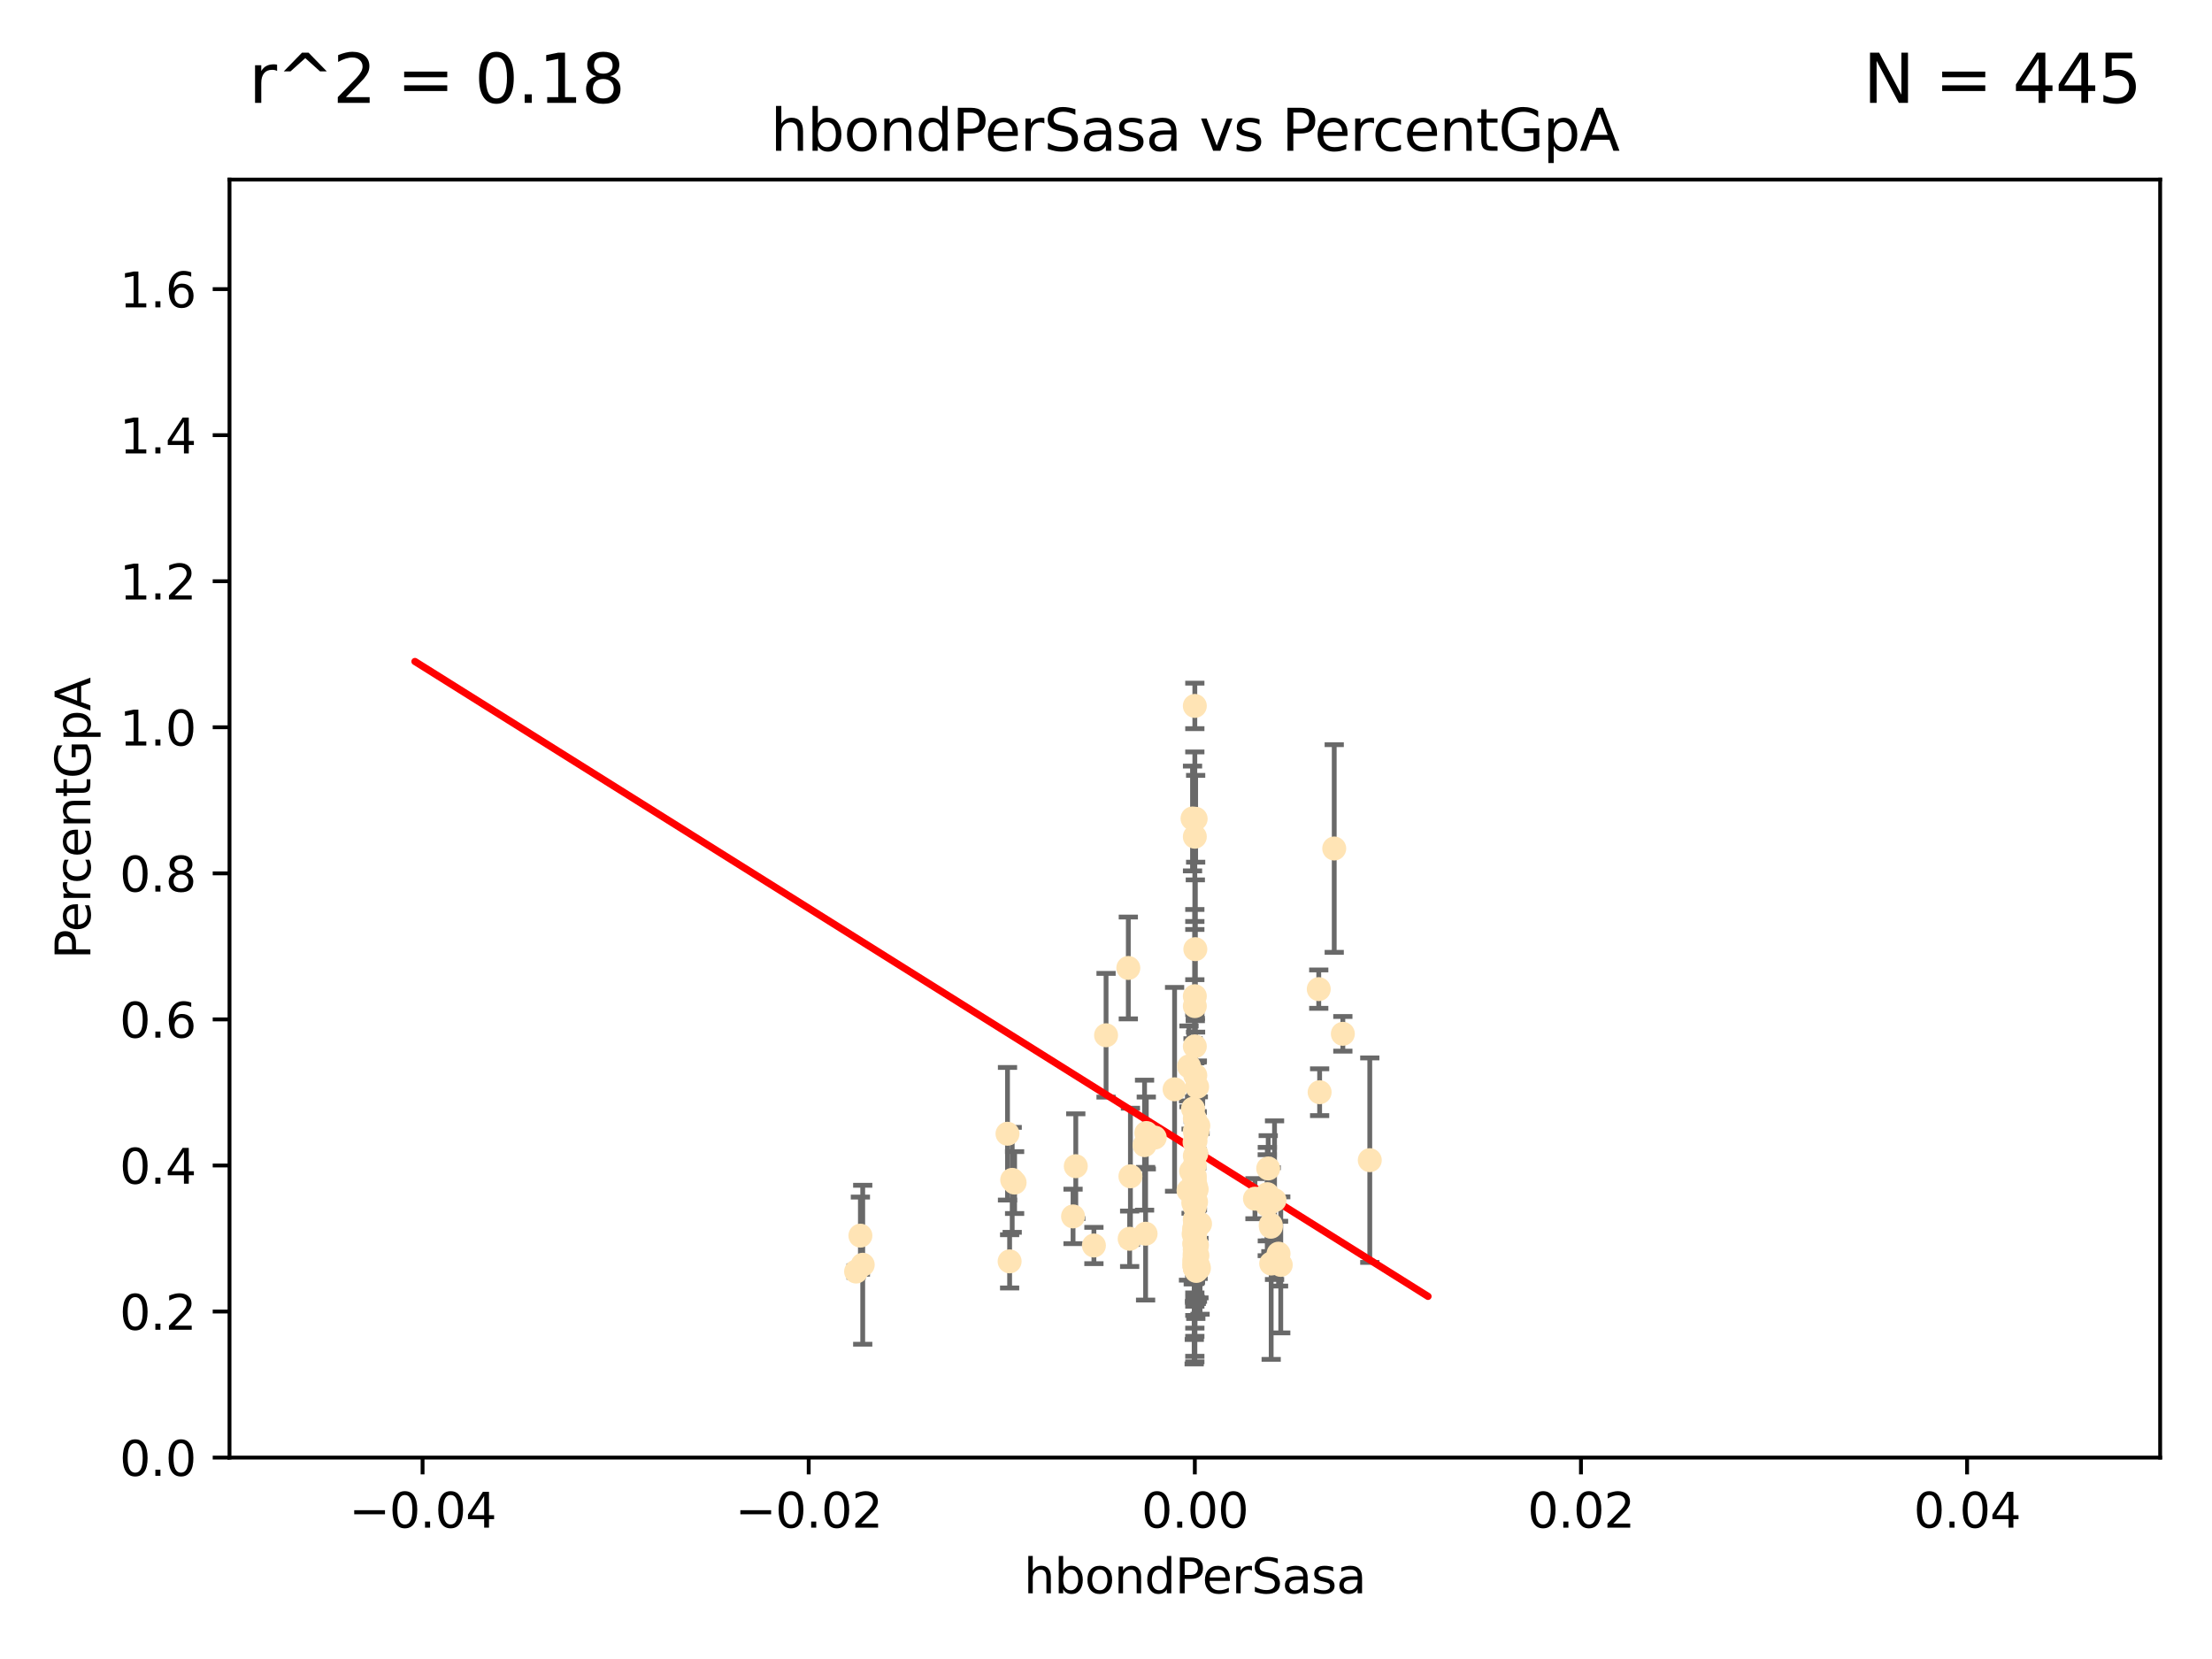 <?xml version="1.0" encoding="utf-8" standalone="no"?>
<!DOCTYPE svg PUBLIC "-//W3C//DTD SVG 1.1//EN"
  "http://www.w3.org/Graphics/SVG/1.1/DTD/svg11.dtd">
<svg xmlns:xlink="http://www.w3.org/1999/xlink" width="460.8pt" height="345.6pt" viewBox="0 0 460.8 345.6" xmlns="http://www.w3.org/2000/svg" version="1.1">
 <defs>
  <style type="text/css">*{stroke-linejoin: round; stroke-linecap: butt}</style>
 </defs>
 <g id="figure_1">
  <g id="patch_1">
   <path d="M 0 345.6 
L 460.8 345.6 
L 460.8 0 
L 0 0 
z
" style="fill: #ffffff"/>
  </g>
  <g id="axes_1">
   <g id="patch_2">
    <path d="M 47.81 303.64 
L 450 303.64 
L 450 37.411 
L 47.81 37.411 
z
" style="fill: #ffffff"/>
   </g>
   <g id="PathCollection_1">
    <defs>
     <path id="mf6a7506045" d="M 0 1.118 
C 0.297 1.118 0.581 1 0.791 0.791 
C 1 0.581 1.118 0.297 1.118 0 
C 1.118 -0.297 1 -0.581 0.791 -0.791 
C 0.581 -1 0.297 -1.118 0 -1.118 
C -0.297 -1.118 -0.581 -1 -0.791 -0.791 
C -1 -0.581 -1.118 -0.297 -1.118 0 
C -1.118 0.297 -1 0.581 -0.791 0.791 
C -0.581 1 -0.297 1.118 0 1.118 
z
" style="stroke: #ffe4b5"/>
    </defs>
    <g clip-path="url(#p87c2155361)">
     <use xlink:href="#mf6a7506045" x="249.382" y="226.411" style="fill: #ffe4b5; stroke: #ffe4b5"/>
     <use xlink:href="#mf6a7506045" x="248.905" y="233.021" style="fill: #ffe4b5; stroke: #ffe4b5"/>
     <use xlink:href="#mf6a7506045" x="238.793" y="236.024" style="fill: #ffe4b5; stroke: #ffe4b5"/>
     <use xlink:href="#mf6a7506045" x="261.432" y="249.706" style="fill: #ffe4b5; stroke: #ffe4b5"/>
     <use xlink:href="#mf6a7506045" x="248.905" y="240.787" style="fill: #ffe4b5; stroke: #ffe4b5"/>
     <use xlink:href="#mf6a7506045" x="248.905" y="147.056" style="fill: #ffe4b5; stroke: #ffe4b5"/>
     <use xlink:href="#mf6a7506045" x="238.433" y="238.556" style="fill: #ffe4b5; stroke: #ffe4b5"/>
     <use xlink:href="#mf6a7506045" x="249.076" y="170.567" style="fill: #ffe4b5; stroke: #ffe4b5"/>
     <use xlink:href="#mf6a7506045" x="247.691" y="222.145" style="fill: #ffe4b5; stroke: #ffe4b5"/>
     <use xlink:href="#mf6a7506045" x="179.237" y="257.408" style="fill: #ffe4b5; stroke: #ffe4b5"/>
     <use xlink:href="#mf6a7506045" x="249.008" y="197.729" style="fill: #ffe4b5; stroke: #ffe4b5"/>
     <use xlink:href="#mf6a7506045" x="264.193" y="243.408" style="fill: #ffe4b5; stroke: #ffe4b5"/>
     <use xlink:href="#mf6a7506045" x="277.944" y="176.757" style="fill: #ffe4b5; stroke: #ffe4b5"/>
     <use xlink:href="#mf6a7506045" x="238.648" y="257.006" style="fill: #ffe4b5; stroke: #ffe4b5"/>
     <use xlink:href="#mf6a7506045" x="248.786" y="245.488" style="fill: #ffe4b5; stroke: #ffe4b5"/>
     <use xlink:href="#mf6a7506045" x="248.916" y="250.289" style="fill: #ffe4b5; stroke: #ffe4b5"/>
     <use xlink:href="#mf6a7506045" x="248.803" y="245.618" style="fill: #ffe4b5; stroke: #ffe4b5"/>
     <use xlink:href="#mf6a7506045" x="249.202" y="259.945" style="fill: #ffe4b5; stroke: #ffe4b5"/>
     <use xlink:href="#mf6a7506045" x="249.443" y="261.555" style="fill: #ffe4b5; stroke: #ffe4b5"/>
     <use xlink:href="#mf6a7506045" x="248.905" y="256.883" style="fill: #ffe4b5; stroke: #ffe4b5"/>
     <use xlink:href="#mf6a7506045" x="223.537" y="253.401" style="fill: #ffe4b5; stroke: #ffe4b5"/>
     <use xlink:href="#mf6a7506045" x="224.105" y="242.941" style="fill: #ffe4b5; stroke: #ffe4b5"/>
     <use xlink:href="#mf6a7506045" x="248.905" y="257.179" style="fill: #ffe4b5; stroke: #ffe4b5"/>
     <use xlink:href="#mf6a7506045" x="249.162" y="250.368" style="fill: #ffe4b5; stroke: #ffe4b5"/>
     <use xlink:href="#mf6a7506045" x="279.74" y="215.363" style="fill: #ffe4b5; stroke: #ffe4b5"/>
     <use xlink:href="#mf6a7506045" x="248.905" y="209.587" style="fill: #ffe4b5; stroke: #ffe4b5"/>
     <use xlink:href="#mf6a7506045" x="209.881" y="236.182" style="fill: #ffe4b5; stroke: #ffe4b5"/>
     <use xlink:href="#mf6a7506045" x="248.905" y="250.283" style="fill: #ffe4b5; stroke: #ffe4b5"/>
     <use xlink:href="#mf6a7506045" x="265.51" y="250.018" style="fill: #ffe4b5; stroke: #ffe4b5"/>
     <use xlink:href="#mf6a7506045" x="230.413" y="215.664" style="fill: #ffe4b5; stroke: #ffe4b5"/>
     <use xlink:href="#mf6a7506045" x="248.905" y="264.167" style="fill: #ffe4b5; stroke: #ffe4b5"/>
     <use xlink:href="#mf6a7506045" x="249.039" y="256.619" style="fill: #ffe4b5; stroke: #ffe4b5"/>
     <use xlink:href="#mf6a7506045" x="264.743" y="255.55" style="fill: #ffe4b5; stroke: #ffe4b5"/>
     <use xlink:href="#mf6a7506045" x="235.049" y="201.644" style="fill: #ffe4b5; stroke: #ffe4b5"/>
     <use xlink:href="#mf6a7506045" x="249.039" y="248.374" style="fill: #ffe4b5; stroke: #ffe4b5"/>
     <use xlink:href="#mf6a7506045" x="248.905" y="254.217" style="fill: #ffe4b5; stroke: #ffe4b5"/>
     <use xlink:href="#mf6a7506045" x="248.905" y="250.156" style="fill: #ffe4b5; stroke: #ffe4b5"/>
     <use xlink:href="#mf6a7506045" x="211.361" y="246.351" style="fill: #ffe4b5; stroke: #ffe4b5"/>
     <use xlink:href="#mf6a7506045" x="248.905" y="260.133" style="fill: #ffe4b5; stroke: #ffe4b5"/>
     <use xlink:href="#mf6a7506045" x="264.005" y="248.766" style="fill: #ffe4b5; stroke: #ffe4b5"/>
     <use xlink:href="#mf6a7506045" x="248.77" y="259.112" style="fill: #ffe4b5; stroke: #ffe4b5"/>
     <use xlink:href="#mf6a7506045" x="248.905" y="260.409" style="fill: #ffe4b5; stroke: #ffe4b5"/>
     <use xlink:href="#mf6a7506045" x="248.905" y="254.013" style="fill: #ffe4b5; stroke: #ffe4b5"/>
     <use xlink:href="#mf6a7506045" x="285.351" y="241.685" style="fill: #ffe4b5; stroke: #ffe4b5"/>
     <use xlink:href="#mf6a7506045" x="248.905" y="263.055" style="fill: #ffe4b5; stroke: #ffe4b5"/>
     <use xlink:href="#mf6a7506045" x="248.876" y="245.794" style="fill: #ffe4b5; stroke: #ffe4b5"/>
     <use xlink:href="#mf6a7506045" x="178.342" y="264.885" style="fill: #ffe4b5; stroke: #ffe4b5"/>
     <use xlink:href="#mf6a7506045" x="248.791" y="262.566" style="fill: #ffe4b5; stroke: #ffe4b5"/>
     <use xlink:href="#mf6a7506045" x="249.049" y="237.674" style="fill: #ffe4b5; stroke: #ffe4b5"/>
     <use xlink:href="#mf6a7506045" x="248.905" y="260.314" style="fill: #ffe4b5; stroke: #ffe4b5"/>
     <use xlink:href="#mf6a7506045" x="248.853" y="261.474" style="fill: #ffe4b5; stroke: #ffe4b5"/>
     <use xlink:href="#mf6a7506045" x="248.579" y="250.558" style="fill: #ffe4b5; stroke: #ffe4b5"/>
     <use xlink:href="#mf6a7506045" x="248.905" y="249.549" style="fill: #ffe4b5; stroke: #ffe4b5"/>
     <use xlink:href="#mf6a7506045" x="249.631" y="234.499" style="fill: #ffe4b5; stroke: #ffe4b5"/>
     <use xlink:href="#mf6a7506045" x="248.905" y="247.693" style="fill: #ffe4b5; stroke: #ffe4b5"/>
     <use xlink:href="#mf6a7506045" x="266.346" y="261.159" style="fill: #ffe4b5; stroke: #ffe4b5"/>
     <use xlink:href="#mf6a7506045" x="248.905" y="263.443" style="fill: #ffe4b5; stroke: #ffe4b5"/>
     <use xlink:href="#mf6a7506045" x="248.905" y="249.368" style="fill: #ffe4b5; stroke: #ffe4b5"/>
     <use xlink:href="#mf6a7506045" x="248.905" y="250.219" style="fill: #ffe4b5; stroke: #ffe4b5"/>
     <use xlink:href="#mf6a7506045" x="249.35" y="259.389" style="fill: #ffe4b5; stroke: #ffe4b5"/>
     <use xlink:href="#mf6a7506045" x="249.205" y="264.76" style="fill: #ffe4b5; stroke: #ffe4b5"/>
     <use xlink:href="#mf6a7506045" x="248.656" y="257.072" style="fill: #ffe4b5; stroke: #ffe4b5"/>
     <use xlink:href="#mf6a7506045" x="235.489" y="245.048" style="fill: #ffe4b5; stroke: #ffe4b5"/>
     <use xlink:href="#mf6a7506045" x="240.558" y="236.977" style="fill: #ffe4b5; stroke: #ffe4b5"/>
     <use xlink:href="#mf6a7506045" x="248.905" y="235.615" style="fill: #ffe4b5; stroke: #ffe4b5"/>
     <use xlink:href="#mf6a7506045" x="248.766" y="263.511" style="fill: #ffe4b5; stroke: #ffe4b5"/>
     <use xlink:href="#mf6a7506045" x="248.905" y="264.074" style="fill: #ffe4b5; stroke: #ffe4b5"/>
     <use xlink:href="#mf6a7506045" x="248.532" y="230.974" style="fill: #ffe4b5; stroke: #ffe4b5"/>
     <use xlink:href="#mf6a7506045" x="248.905" y="217.98" style="fill: #ffe4b5; stroke: #ffe4b5"/>
     <use xlink:href="#mf6a7506045" x="249.586" y="263.623" style="fill: #ffe4b5; stroke: #ffe4b5"/>
     <use xlink:href="#mf6a7506045" x="244.687" y="226.92" style="fill: #ffe4b5; stroke: #ffe4b5"/>
     <use xlink:href="#mf6a7506045" x="248.905" y="264.148" style="fill: #ffe4b5; stroke: #ffe4b5"/>
     <use xlink:href="#mf6a7506045" x="248.905" y="207.524" style="fill: #ffe4b5; stroke: #ffe4b5"/>
     <use xlink:href="#mf6a7506045" x="248.905" y="251.412" style="fill: #ffe4b5; stroke: #ffe4b5"/>
     <use xlink:href="#mf6a7506045" x="248.905" y="264.031" style="fill: #ffe4b5; stroke: #ffe4b5"/>
     <use xlink:href="#mf6a7506045" x="274.72" y="206.053" style="fill: #ffe4b5; stroke: #ffe4b5"/>
     <use xlink:href="#mf6a7506045" x="248.813" y="249.862" style="fill: #ffe4b5; stroke: #ffe4b5"/>
     <use xlink:href="#mf6a7506045" x="249.107" y="263.927" style="fill: #ffe4b5; stroke: #ffe4b5"/>
     <use xlink:href="#mf6a7506045" x="248.127" y="243.97" style="fill: #ffe4b5; stroke: #ffe4b5"/>
     <use xlink:href="#mf6a7506045" x="227.883" y="259.46" style="fill: #ffe4b5; stroke: #ffe4b5"/>
     <use xlink:href="#mf6a7506045" x="248.905" y="257.381" style="fill: #ffe4b5; stroke: #ffe4b5"/>
     <use xlink:href="#mf6a7506045" x="248.905" y="262.579" style="fill: #ffe4b5; stroke: #ffe4b5"/>
     <use xlink:href="#mf6a7506045" x="248.905" y="174.301" style="fill: #ffe4b5; stroke: #ffe4b5"/>
     <use xlink:href="#mf6a7506045" x="248.905" y="258.897" style="fill: #ffe4b5; stroke: #ffe4b5"/>
     <use xlink:href="#mf6a7506045" x="248.976" y="250.882" style="fill: #ffe4b5; stroke: #ffe4b5"/>
     <use xlink:href="#mf6a7506045" x="248.851" y="237.965" style="fill: #ffe4b5; stroke: #ffe4b5"/>
     <use xlink:href="#mf6a7506045" x="210.86" y="245.785" style="fill: #ffe4b5; stroke: #ffe4b5"/>
     <use xlink:href="#mf6a7506045" x="248.905" y="262.072" style="fill: #ffe4b5; stroke: #ffe4b5"/>
     <use xlink:href="#mf6a7506045" x="274.904" y="227.528" style="fill: #ffe4b5; stroke: #ffe4b5"/>
     <use xlink:href="#mf6a7506045" x="249.057" y="236.359" style="fill: #ffe4b5; stroke: #ffe4b5"/>
     <use xlink:href="#mf6a7506045" x="248.905" y="258.03" style="fill: #ffe4b5; stroke: #ffe4b5"/>
     <use xlink:href="#mf6a7506045" x="249.762" y="264.173" style="fill: #ffe4b5; stroke: #ffe4b5"/>
     <use xlink:href="#mf6a7506045" x="249.429" y="235.745" style="fill: #ffe4b5; stroke: #ffe4b5"/>
     <use xlink:href="#mf6a7506045" x="248.905" y="260.898" style="fill: #ffe4b5; stroke: #ffe4b5"/>
     <use xlink:href="#mf6a7506045" x="248.905" y="257.002" style="fill: #ffe4b5; stroke: #ffe4b5"/>
     <use xlink:href="#mf6a7506045" x="249.001" y="224.019" style="fill: #ffe4b5; stroke: #ffe4b5"/>
     <use xlink:href="#mf6a7506045" x="235.327" y="258.061" style="fill: #ffe4b5; stroke: #ffe4b5"/>
     <use xlink:href="#mf6a7506045" x="210.323" y="262.765" style="fill: #ffe4b5; stroke: #ffe4b5"/>
     <use xlink:href="#mf6a7506045" x="248.91" y="255.534" style="fill: #ffe4b5; stroke: #ffe4b5"/>
     <use xlink:href="#mf6a7506045" x="179.721" y="263.471" style="fill: #ffe4b5; stroke: #ffe4b5"/>
     <use xlink:href="#mf6a7506045" x="249.289" y="247.753" style="fill: #ffe4b5; stroke: #ffe4b5"/>
     <use xlink:href="#mf6a7506045" x="248.761" y="255.921" style="fill: #ffe4b5; stroke: #ffe4b5"/>
     <use xlink:href="#mf6a7506045" x="248.905" y="256.829" style="fill: #ffe4b5; stroke: #ffe4b5"/>
     <use xlink:href="#mf6a7506045" x="249.38" y="235.606" style="fill: #ffe4b5; stroke: #ffe4b5"/>
     <use xlink:href="#mf6a7506045" x="264.719" y="255.142" style="fill: #ffe4b5; stroke: #ffe4b5"/>
     <use xlink:href="#mf6a7506045" x="266.806" y="263.501" style="fill: #ffe4b5; stroke: #ffe4b5"/>
     <use xlink:href="#mf6a7506045" x="264.809" y="263.219" style="fill: #ffe4b5; stroke: #ffe4b5"/>
     <use xlink:href="#mf6a7506045" x="249.064" y="246.911" style="fill: #ffe4b5; stroke: #ffe4b5"/>
     <use xlink:href="#mf6a7506045" x="249.22" y="240.283" style="fill: #ffe4b5; stroke: #ffe4b5"/>
     <use xlink:href="#mf6a7506045" x="247.588" y="248.009" style="fill: #ffe4b5; stroke: #ffe4b5"/>
     <use xlink:href="#mf6a7506045" x="248.425" y="170.505" style="fill: #ffe4b5; stroke: #ffe4b5"/>
     <use xlink:href="#mf6a7506045" x="248.905" y="256.25" style="fill: #ffe4b5; stroke: #ffe4b5"/>
     <use xlink:href="#mf6a7506045" x="263.992" y="251.06" style="fill: #ffe4b5; stroke: #ffe4b5"/>
     <use xlink:href="#mf6a7506045" x="249.992" y="254.948" style="fill: #ffe4b5; stroke: #ffe4b5"/>
     <use xlink:href="#mf6a7506045" x="248.905" y="242.696" style="fill: #ffe4b5; stroke: #ffe4b5"/>
     <use xlink:href="#mf6a7506045" x="248.905" y="245.033" style="fill: #ffe4b5; stroke: #ffe4b5"/>
    </g>
   </g>
   <g id="matplotlib.axis_1">
    <g id="xtick_1">
     <g id="line2d_1">
      <defs>
       <path id="m8ce2f40bc8" d="M 0 0 
L 0 3.5 
" style="stroke: #000000; stroke-width: 0.8"/>
      </defs>
      <g>
       <use xlink:href="#m8ce2f40bc8" x="88.029" y="303.64" style="stroke: #000000; stroke-width: 0.8"/>
      </g>
     </g>
     <g id="text_1">
      <!-- −0.04 -->
      <g transform="translate(72.706 318.238)scale(0.1 -0.1)">
       <defs>
        <path id="DejaVuSans-2212" d="M 678 2272 
L 4684 2272 
L 4684 1741 
L 678 1741 
L 678 2272 
z
" transform="scale(0.016)"/>
        <path id="DejaVuSans-30" d="M 2034 4250 
Q 1547 4250 1301 3770 
Q 1056 3291 1056 2328 
Q 1056 1369 1301 889 
Q 1547 409 2034 409 
Q 2525 409 2770 889 
Q 3016 1369 3016 2328 
Q 3016 3291 2770 3770 
Q 2525 4250 2034 4250 
z
M 2034 4750 
Q 2819 4750 3233 4129 
Q 3647 3509 3647 2328 
Q 3647 1150 3233 529 
Q 2819 -91 2034 -91 
Q 1250 -91 836 529 
Q 422 1150 422 2328 
Q 422 3509 836 4129 
Q 1250 4750 2034 4750 
z
" transform="scale(0.016)"/>
        <path id="DejaVuSans-2e" d="M 684 794 
L 1344 794 
L 1344 0 
L 684 0 
L 684 794 
z
" transform="scale(0.016)"/>
        <path id="DejaVuSans-34" d="M 2419 4116 
L 825 1625 
L 2419 1625 
L 2419 4116 
z
M 2253 4666 
L 3047 4666 
L 3047 1625 
L 3713 1625 
L 3713 1100 
L 3047 1100 
L 3047 0 
L 2419 0 
L 2419 1100 
L 313 1100 
L 313 1709 
L 2253 4666 
z
" transform="scale(0.016)"/>
       </defs>
       <use xlink:href="#DejaVuSans-2212"/>
       <use xlink:href="#DejaVuSans-30" x="83.789"/>
       <use xlink:href="#DejaVuSans-2e" x="147.412"/>
       <use xlink:href="#DejaVuSans-30" x="179.199"/>
       <use xlink:href="#DejaVuSans-34" x="242.822"/>
      </g>
     </g>
    </g>
    <g id="xtick_2">
     <g id="line2d_2">
      <g>
       <use xlink:href="#m8ce2f40bc8" x="168.467" y="303.64" style="stroke: #000000; stroke-width: 0.8"/>
      </g>
     </g>
     <g id="text_2">
      <!-- −0.02 -->
      <g transform="translate(153.144 318.238)scale(0.1 -0.1)">
       <defs>
        <path id="DejaVuSans-32" d="M 1228 531 
L 3431 531 
L 3431 0 
L 469 0 
L 469 531 
Q 828 903 1448 1529 
Q 2069 2156 2228 2338 
Q 2531 2678 2651 2914 
Q 2772 3150 2772 3378 
Q 2772 3750 2511 3984 
Q 2250 4219 1831 4219 
Q 1534 4219 1204 4116 
Q 875 4013 500 3803 
L 500 4441 
Q 881 4594 1212 4672 
Q 1544 4750 1819 4750 
Q 2544 4750 2975 4387 
Q 3406 4025 3406 3419 
Q 3406 3131 3298 2873 
Q 3191 2616 2906 2266 
Q 2828 2175 2409 1742 
Q 1991 1309 1228 531 
z
" transform="scale(0.016)"/>
       </defs>
       <use xlink:href="#DejaVuSans-2212"/>
       <use xlink:href="#DejaVuSans-30" x="83.789"/>
       <use xlink:href="#DejaVuSans-2e" x="147.412"/>
       <use xlink:href="#DejaVuSans-30" x="179.199"/>
       <use xlink:href="#DejaVuSans-32" x="242.822"/>
      </g>
     </g>
    </g>
    <g id="xtick_3">
     <g id="line2d_3">
      <g>
       <use xlink:href="#m8ce2f40bc8" x="248.905" y="303.64" style="stroke: #000000; stroke-width: 0.8"/>
      </g>
     </g>
     <g id="text_3">
      <!-- 0.00 -->
      <g transform="translate(237.772 318.238)scale(0.1 -0.1)">
       <use xlink:href="#DejaVuSans-30"/>
       <use xlink:href="#DejaVuSans-2e" x="63.623"/>
       <use xlink:href="#DejaVuSans-30" x="95.41"/>
       <use xlink:href="#DejaVuSans-30" x="159.033"/>
      </g>
     </g>
    </g>
    <g id="xtick_4">
     <g id="line2d_4">
      <g>
       <use xlink:href="#m8ce2f40bc8" x="329.343" y="303.64" style="stroke: #000000; stroke-width: 0.8"/>
      </g>
     </g>
     <g id="text_4">
      <!-- 0.02 -->
      <g transform="translate(318.21 318.238)scale(0.1 -0.1)">
       <use xlink:href="#DejaVuSans-30"/>
       <use xlink:href="#DejaVuSans-2e" x="63.623"/>
       <use xlink:href="#DejaVuSans-30" x="95.41"/>
       <use xlink:href="#DejaVuSans-32" x="159.033"/>
      </g>
     </g>
    </g>
    <g id="xtick_5">
     <g id="line2d_5">
      <g>
       <use xlink:href="#m8ce2f40bc8" x="409.781" y="303.64" style="stroke: #000000; stroke-width: 0.8"/>
      </g>
     </g>
     <g id="text_5">
      <!-- 0.04 -->
      <g transform="translate(398.648 318.238)scale(0.1 -0.1)">
       <use xlink:href="#DejaVuSans-30"/>
       <use xlink:href="#DejaVuSans-2e" x="63.623"/>
       <use xlink:href="#DejaVuSans-30" x="95.41"/>
       <use xlink:href="#DejaVuSans-34" x="159.033"/>
      </g>
     </g>
    </g>
    <g id="text_6">
     <!-- hbondPerSasa -->
     <g transform="translate(213.287 331.917)scale(0.1 -0.1)">
      <defs>
       <path id="DejaVuSans-68" d="M 3513 2113 
L 3513 0 
L 2938 0 
L 2938 2094 
Q 2938 2591 2744 2837 
Q 2550 3084 2163 3084 
Q 1697 3084 1428 2787 
Q 1159 2491 1159 1978 
L 1159 0 
L 581 0 
L 581 4863 
L 1159 4863 
L 1159 2956 
Q 1366 3272 1645 3428 
Q 1925 3584 2291 3584 
Q 2894 3584 3203 3211 
Q 3513 2838 3513 2113 
z
" transform="scale(0.016)"/>
       <path id="DejaVuSans-62" d="M 3116 1747 
Q 3116 2381 2855 2742 
Q 2594 3103 2138 3103 
Q 1681 3103 1420 2742 
Q 1159 2381 1159 1747 
Q 1159 1113 1420 752 
Q 1681 391 2138 391 
Q 2594 391 2855 752 
Q 3116 1113 3116 1747 
z
M 1159 2969 
Q 1341 3281 1617 3432 
Q 1894 3584 2278 3584 
Q 2916 3584 3314 3078 
Q 3713 2572 3713 1747 
Q 3713 922 3314 415 
Q 2916 -91 2278 -91 
Q 1894 -91 1617 61 
Q 1341 213 1159 525 
L 1159 0 
L 581 0 
L 581 4863 
L 1159 4863 
L 1159 2969 
z
" transform="scale(0.016)"/>
       <path id="DejaVuSans-6f" d="M 1959 3097 
Q 1497 3097 1228 2736 
Q 959 2375 959 1747 
Q 959 1119 1226 758 
Q 1494 397 1959 397 
Q 2419 397 2687 759 
Q 2956 1122 2956 1747 
Q 2956 2369 2687 2733 
Q 2419 3097 1959 3097 
z
M 1959 3584 
Q 2709 3584 3137 3096 
Q 3566 2609 3566 1747 
Q 3566 888 3137 398 
Q 2709 -91 1959 -91 
Q 1206 -91 779 398 
Q 353 888 353 1747 
Q 353 2609 779 3096 
Q 1206 3584 1959 3584 
z
" transform="scale(0.016)"/>
       <path id="DejaVuSans-6e" d="M 3513 2113 
L 3513 0 
L 2938 0 
L 2938 2094 
Q 2938 2591 2744 2837 
Q 2550 3084 2163 3084 
Q 1697 3084 1428 2787 
Q 1159 2491 1159 1978 
L 1159 0 
L 581 0 
L 581 3500 
L 1159 3500 
L 1159 2956 
Q 1366 3272 1645 3428 
Q 1925 3584 2291 3584 
Q 2894 3584 3203 3211 
Q 3513 2838 3513 2113 
z
" transform="scale(0.016)"/>
       <path id="DejaVuSans-64" d="M 2906 2969 
L 2906 4863 
L 3481 4863 
L 3481 0 
L 2906 0 
L 2906 525 
Q 2725 213 2448 61 
Q 2172 -91 1784 -91 
Q 1150 -91 751 415 
Q 353 922 353 1747 
Q 353 2572 751 3078 
Q 1150 3584 1784 3584 
Q 2172 3584 2448 3432 
Q 2725 3281 2906 2969 
z
M 947 1747 
Q 947 1113 1208 752 
Q 1469 391 1925 391 
Q 2381 391 2643 752 
Q 2906 1113 2906 1747 
Q 2906 2381 2643 2742 
Q 2381 3103 1925 3103 
Q 1469 3103 1208 2742 
Q 947 2381 947 1747 
z
" transform="scale(0.016)"/>
       <path id="DejaVuSans-50" d="M 1259 4147 
L 1259 2394 
L 2053 2394 
Q 2494 2394 2734 2622 
Q 2975 2850 2975 3272 
Q 2975 3691 2734 3919 
Q 2494 4147 2053 4147 
L 1259 4147 
z
M 628 4666 
L 2053 4666 
Q 2838 4666 3239 4311 
Q 3641 3956 3641 3272 
Q 3641 2581 3239 2228 
Q 2838 1875 2053 1875 
L 1259 1875 
L 1259 0 
L 628 0 
L 628 4666 
z
" transform="scale(0.016)"/>
       <path id="DejaVuSans-65" d="M 3597 1894 
L 3597 1613 
L 953 1613 
Q 991 1019 1311 708 
Q 1631 397 2203 397 
Q 2534 397 2845 478 
Q 3156 559 3463 722 
L 3463 178 
Q 3153 47 2828 -22 
Q 2503 -91 2169 -91 
Q 1331 -91 842 396 
Q 353 884 353 1716 
Q 353 2575 817 3079 
Q 1281 3584 2069 3584 
Q 2775 3584 3186 3129 
Q 3597 2675 3597 1894 
z
M 3022 2063 
Q 3016 2534 2758 2815 
Q 2500 3097 2075 3097 
Q 1594 3097 1305 2825 
Q 1016 2553 972 2059 
L 3022 2063 
z
" transform="scale(0.016)"/>
       <path id="DejaVuSans-72" d="M 2631 2963 
Q 2534 3019 2420 3045 
Q 2306 3072 2169 3072 
Q 1681 3072 1420 2755 
Q 1159 2438 1159 1844 
L 1159 0 
L 581 0 
L 581 3500 
L 1159 3500 
L 1159 2956 
Q 1341 3275 1631 3429 
Q 1922 3584 2338 3584 
Q 2397 3584 2469 3576 
Q 2541 3569 2628 3553 
L 2631 2963 
z
" transform="scale(0.016)"/>
       <path id="DejaVuSans-53" d="M 3425 4513 
L 3425 3897 
Q 3066 4069 2747 4153 
Q 2428 4238 2131 4238 
Q 1616 4238 1336 4038 
Q 1056 3838 1056 3469 
Q 1056 3159 1242 3001 
Q 1428 2844 1947 2747 
L 2328 2669 
Q 3034 2534 3370 2195 
Q 3706 1856 3706 1288 
Q 3706 609 3251 259 
Q 2797 -91 1919 -91 
Q 1588 -91 1214 -16 
Q 841 59 441 206 
L 441 856 
Q 825 641 1194 531 
Q 1563 422 1919 422 
Q 2459 422 2753 634 
Q 3047 847 3047 1241 
Q 3047 1584 2836 1778 
Q 2625 1972 2144 2069 
L 1759 2144 
Q 1053 2284 737 2584 
Q 422 2884 422 3419 
Q 422 4038 858 4394 
Q 1294 4750 2059 4750 
Q 2388 4750 2728 4690 
Q 3069 4631 3425 4513 
z
" transform="scale(0.016)"/>
       <path id="DejaVuSans-61" d="M 2194 1759 
Q 1497 1759 1228 1600 
Q 959 1441 959 1056 
Q 959 750 1161 570 
Q 1363 391 1709 391 
Q 2188 391 2477 730 
Q 2766 1069 2766 1631 
L 2766 1759 
L 2194 1759 
z
M 3341 1997 
L 3341 0 
L 2766 0 
L 2766 531 
Q 2569 213 2275 61 
Q 1981 -91 1556 -91 
Q 1019 -91 701 211 
Q 384 513 384 1019 
Q 384 1609 779 1909 
Q 1175 2209 1959 2209 
L 2766 2209 
L 2766 2266 
Q 2766 2663 2505 2880 
Q 2244 3097 1772 3097 
Q 1472 3097 1187 3025 
Q 903 2953 641 2809 
L 641 3341 
Q 956 3463 1253 3523 
Q 1550 3584 1831 3584 
Q 2591 3584 2966 3190 
Q 3341 2797 3341 1997 
z
" transform="scale(0.016)"/>
       <path id="DejaVuSans-73" d="M 2834 3397 
L 2834 2853 
Q 2591 2978 2328 3040 
Q 2066 3103 1784 3103 
Q 1356 3103 1142 2972 
Q 928 2841 928 2578 
Q 928 2378 1081 2264 
Q 1234 2150 1697 2047 
L 1894 2003 
Q 2506 1872 2764 1633 
Q 3022 1394 3022 966 
Q 3022 478 2636 193 
Q 2250 -91 1575 -91 
Q 1294 -91 989 -36 
Q 684 19 347 128 
L 347 722 
Q 666 556 975 473 
Q 1284 391 1588 391 
Q 1994 391 2212 530 
Q 2431 669 2431 922 
Q 2431 1156 2273 1281 
Q 2116 1406 1581 1522 
L 1381 1569 
Q 847 1681 609 1914 
Q 372 2147 372 2553 
Q 372 3047 722 3315 
Q 1072 3584 1716 3584 
Q 2034 3584 2315 3537 
Q 2597 3491 2834 3397 
z
" transform="scale(0.016)"/>
      </defs>
      <use xlink:href="#DejaVuSans-68"/>
      <use xlink:href="#DejaVuSans-62" x="63.379"/>
      <use xlink:href="#DejaVuSans-6f" x="126.855"/>
      <use xlink:href="#DejaVuSans-6e" x="188.037"/>
      <use xlink:href="#DejaVuSans-64" x="251.416"/>
      <use xlink:href="#DejaVuSans-50" x="314.893"/>
      <use xlink:href="#DejaVuSans-65" x="371.57"/>
      <use xlink:href="#DejaVuSans-72" x="433.094"/>
      <use xlink:href="#DejaVuSans-53" x="474.207"/>
      <use xlink:href="#DejaVuSans-61" x="537.684"/>
      <use xlink:href="#DejaVuSans-73" x="598.963"/>
      <use xlink:href="#DejaVuSans-61" x="651.062"/>
     </g>
    </g>
   </g>
   <g id="matplotlib.axis_2">
    <g id="ytick_1">
     <g id="line2d_6">
      <defs>
       <path id="m3a32694a3a" d="M 0 0 
L -3.5 0 
" style="stroke: #000000; stroke-width: 0.8"/>
      </defs>
      <g>
       <use xlink:href="#m3a32694a3a" x="47.81" y="303.64" style="stroke: #000000; stroke-width: 0.8"/>
      </g>
     </g>
     <g id="text_7">
      <!-- 0.0 -->
      <g transform="translate(24.907 307.439)scale(0.1 -0.1)">
       <use xlink:href="#DejaVuSans-30"/>
       <use xlink:href="#DejaVuSans-2e" x="63.623"/>
       <use xlink:href="#DejaVuSans-30" x="95.41"/>
      </g>
     </g>
    </g>
    <g id="ytick_2">
     <g id="line2d_7">
      <g>
       <use xlink:href="#m3a32694a3a" x="47.81" y="273.214" style="stroke: #000000; stroke-width: 0.8"/>
      </g>
     </g>
     <g id="text_8">
      <!-- 0.2 -->
      <g transform="translate(24.907 277.013)scale(0.1 -0.1)">
       <use xlink:href="#DejaVuSans-30"/>
       <use xlink:href="#DejaVuSans-2e" x="63.623"/>
       <use xlink:href="#DejaVuSans-32" x="95.41"/>
      </g>
     </g>
    </g>
    <g id="ytick_3">
     <g id="line2d_8">
      <g>
       <use xlink:href="#m3a32694a3a" x="47.81" y="242.788" style="stroke: #000000; stroke-width: 0.8"/>
      </g>
     </g>
     <g id="text_9">
      <!-- 0.4 -->
      <g transform="translate(24.907 246.587)scale(0.1 -0.1)">
       <use xlink:href="#DejaVuSans-30"/>
       <use xlink:href="#DejaVuSans-2e" x="63.623"/>
       <use xlink:href="#DejaVuSans-34" x="95.41"/>
      </g>
     </g>
    </g>
    <g id="ytick_4">
     <g id="line2d_9">
      <g>
       <use xlink:href="#m3a32694a3a" x="47.81" y="212.362" style="stroke: #000000; stroke-width: 0.8"/>
      </g>
     </g>
     <g id="text_10">
      <!-- 0.6 -->
      <g transform="translate(24.907 216.161)scale(0.1 -0.1)">
       <defs>
        <path id="DejaVuSans-36" d="M 2113 2584 
Q 1688 2584 1439 2293 
Q 1191 2003 1191 1497 
Q 1191 994 1439 701 
Q 1688 409 2113 409 
Q 2538 409 2786 701 
Q 3034 994 3034 1497 
Q 3034 2003 2786 2293 
Q 2538 2584 2113 2584 
z
M 3366 4563 
L 3366 3988 
Q 3128 4100 2886 4159 
Q 2644 4219 2406 4219 
Q 1781 4219 1451 3797 
Q 1122 3375 1075 2522 
Q 1259 2794 1537 2939 
Q 1816 3084 2150 3084 
Q 2853 3084 3261 2657 
Q 3669 2231 3669 1497 
Q 3669 778 3244 343 
Q 2819 -91 2113 -91 
Q 1303 -91 875 529 
Q 447 1150 447 2328 
Q 447 3434 972 4092 
Q 1497 4750 2381 4750 
Q 2619 4750 2861 4703 
Q 3103 4656 3366 4563 
z
" transform="scale(0.016)"/>
       </defs>
       <use xlink:href="#DejaVuSans-30"/>
       <use xlink:href="#DejaVuSans-2e" x="63.623"/>
       <use xlink:href="#DejaVuSans-36" x="95.41"/>
      </g>
     </g>
    </g>
    <g id="ytick_5">
     <g id="line2d_10">
      <g>
       <use xlink:href="#m3a32694a3a" x="47.81" y="181.935" style="stroke: #000000; stroke-width: 0.8"/>
      </g>
     </g>
     <g id="text_11">
      <!-- 0.8 -->
      <g transform="translate(24.907 185.735)scale(0.1 -0.1)">
       <defs>
        <path id="DejaVuSans-38" d="M 2034 2216 
Q 1584 2216 1326 1975 
Q 1069 1734 1069 1313 
Q 1069 891 1326 650 
Q 1584 409 2034 409 
Q 2484 409 2743 651 
Q 3003 894 3003 1313 
Q 3003 1734 2745 1975 
Q 2488 2216 2034 2216 
z
M 1403 2484 
Q 997 2584 770 2862 
Q 544 3141 544 3541 
Q 544 4100 942 4425 
Q 1341 4750 2034 4750 
Q 2731 4750 3128 4425 
Q 3525 4100 3525 3541 
Q 3525 3141 3298 2862 
Q 3072 2584 2669 2484 
Q 3125 2378 3379 2068 
Q 3634 1759 3634 1313 
Q 3634 634 3220 271 
Q 2806 -91 2034 -91 
Q 1263 -91 848 271 
Q 434 634 434 1313 
Q 434 1759 690 2068 
Q 947 2378 1403 2484 
z
M 1172 3481 
Q 1172 3119 1398 2916 
Q 1625 2713 2034 2713 
Q 2441 2713 2670 2916 
Q 2900 3119 2900 3481 
Q 2900 3844 2670 4047 
Q 2441 4250 2034 4250 
Q 1625 4250 1398 4047 
Q 1172 3844 1172 3481 
z
" transform="scale(0.016)"/>
       </defs>
       <use xlink:href="#DejaVuSans-30"/>
       <use xlink:href="#DejaVuSans-2e" x="63.623"/>
       <use xlink:href="#DejaVuSans-38" x="95.41"/>
      </g>
     </g>
    </g>
    <g id="ytick_6">
     <g id="line2d_11">
      <g>
       <use xlink:href="#m3a32694a3a" x="47.81" y="151.509" style="stroke: #000000; stroke-width: 0.8"/>
      </g>
     </g>
     <g id="text_12">
      <!-- 1.0 -->
      <g transform="translate(24.907 155.308)scale(0.1 -0.1)">
       <defs>
        <path id="DejaVuSans-31" d="M 794 531 
L 1825 531 
L 1825 4091 
L 703 3866 
L 703 4441 
L 1819 4666 
L 2450 4666 
L 2450 531 
L 3481 531 
L 3481 0 
L 794 0 
L 794 531 
z
" transform="scale(0.016)"/>
       </defs>
       <use xlink:href="#DejaVuSans-31"/>
       <use xlink:href="#DejaVuSans-2e" x="63.623"/>
       <use xlink:href="#DejaVuSans-30" x="95.41"/>
      </g>
     </g>
    </g>
    <g id="ytick_7">
     <g id="line2d_12">
      <g>
       <use xlink:href="#m3a32694a3a" x="47.81" y="121.083" style="stroke: #000000; stroke-width: 0.8"/>
      </g>
     </g>
     <g id="text_13">
      <!-- 1.2 -->
      <g transform="translate(24.907 124.882)scale(0.1 -0.1)">
       <use xlink:href="#DejaVuSans-31"/>
       <use xlink:href="#DejaVuSans-2e" x="63.623"/>
       <use xlink:href="#DejaVuSans-32" x="95.41"/>
      </g>
     </g>
    </g>
    <g id="ytick_8">
     <g id="line2d_13">
      <g>
       <use xlink:href="#m3a32694a3a" x="47.81" y="90.657" style="stroke: #000000; stroke-width: 0.8"/>
      </g>
     </g>
     <g id="text_14">
      <!-- 1.4 -->
      <g transform="translate(24.907 94.456)scale(0.1 -0.1)">
       <use xlink:href="#DejaVuSans-31"/>
       <use xlink:href="#DejaVuSans-2e" x="63.623"/>
       <use xlink:href="#DejaVuSans-34" x="95.41"/>
      </g>
     </g>
    </g>
    <g id="ytick_9">
     <g id="line2d_14">
      <g>
       <use xlink:href="#m3a32694a3a" x="47.81" y="60.231" style="stroke: #000000; stroke-width: 0.8"/>
      </g>
     </g>
     <g id="text_15">
      <!-- 1.6 -->
      <g transform="translate(24.907 64.03)scale(0.1 -0.1)">
       <use xlink:href="#DejaVuSans-31"/>
       <use xlink:href="#DejaVuSans-2e" x="63.623"/>
       <use xlink:href="#DejaVuSans-36" x="95.41"/>
      </g>
     </g>
    </g>
    <g id="text_16">
     <!-- PercentGpA -->
     <g transform="translate(18.827 199.802)rotate(-90)scale(0.1 -0.1)">
      <defs>
       <path id="DejaVuSans-63" d="M 3122 3366 
L 3122 2828 
Q 2878 2963 2633 3030 
Q 2388 3097 2138 3097 
Q 1578 3097 1268 2742 
Q 959 2388 959 1747 
Q 959 1106 1268 751 
Q 1578 397 2138 397 
Q 2388 397 2633 464 
Q 2878 531 3122 666 
L 3122 134 
Q 2881 22 2623 -34 
Q 2366 -91 2075 -91 
Q 1284 -91 818 406 
Q 353 903 353 1747 
Q 353 2603 823 3093 
Q 1294 3584 2113 3584 
Q 2378 3584 2631 3529 
Q 2884 3475 3122 3366 
z
" transform="scale(0.016)"/>
       <path id="DejaVuSans-74" d="M 1172 4494 
L 1172 3500 
L 2356 3500 
L 2356 3053 
L 1172 3053 
L 1172 1153 
Q 1172 725 1289 603 
Q 1406 481 1766 481 
L 2356 481 
L 2356 0 
L 1766 0 
Q 1100 0 847 248 
Q 594 497 594 1153 
L 594 3053 
L 172 3053 
L 172 3500 
L 594 3500 
L 594 4494 
L 1172 4494 
z
" transform="scale(0.016)"/>
       <path id="DejaVuSans-47" d="M 3809 666 
L 3809 1919 
L 2778 1919 
L 2778 2438 
L 4434 2438 
L 4434 434 
Q 4069 175 3628 42 
Q 3188 -91 2688 -91 
Q 1594 -91 976 548 
Q 359 1188 359 2328 
Q 359 3472 976 4111 
Q 1594 4750 2688 4750 
Q 3144 4750 3555 4637 
Q 3966 4525 4313 4306 
L 4313 3634 
Q 3963 3931 3569 4081 
Q 3175 4231 2741 4231 
Q 1884 4231 1454 3753 
Q 1025 3275 1025 2328 
Q 1025 1384 1454 906 
Q 1884 428 2741 428 
Q 3075 428 3337 486 
Q 3600 544 3809 666 
z
" transform="scale(0.016)"/>
       <path id="DejaVuSans-70" d="M 1159 525 
L 1159 -1331 
L 581 -1331 
L 581 3500 
L 1159 3500 
L 1159 2969 
Q 1341 3281 1617 3432 
Q 1894 3584 2278 3584 
Q 2916 3584 3314 3078 
Q 3713 2572 3713 1747 
Q 3713 922 3314 415 
Q 2916 -91 2278 -91 
Q 1894 -91 1617 61 
Q 1341 213 1159 525 
z
M 3116 1747 
Q 3116 2381 2855 2742 
Q 2594 3103 2138 3103 
Q 1681 3103 1420 2742 
Q 1159 2381 1159 1747 
Q 1159 1113 1420 752 
Q 1681 391 2138 391 
Q 2594 391 2855 752 
Q 3116 1113 3116 1747 
z
" transform="scale(0.016)"/>
       <path id="DejaVuSans-41" d="M 2188 4044 
L 1331 1722 
L 3047 1722 
L 2188 4044 
z
M 1831 4666 
L 2547 4666 
L 4325 0 
L 3669 0 
L 3244 1197 
L 1141 1197 
L 716 0 
L 50 0 
L 1831 4666 
z
" transform="scale(0.016)"/>
      </defs>
      <use xlink:href="#DejaVuSans-50"/>
      <use xlink:href="#DejaVuSans-65" x="56.678"/>
      <use xlink:href="#DejaVuSans-72" x="118.201"/>
      <use xlink:href="#DejaVuSans-63" x="157.064"/>
      <use xlink:href="#DejaVuSans-65" x="212.045"/>
      <use xlink:href="#DejaVuSans-6e" x="273.568"/>
      <use xlink:href="#DejaVuSans-74" x="336.947"/>
      <use xlink:href="#DejaVuSans-47" x="376.156"/>
      <use xlink:href="#DejaVuSans-70" x="453.646"/>
      <use xlink:href="#DejaVuSans-41" x="517.123"/>
     </g>
    </g>
   </g>
   <g id="LineCollection_1">
    <path d="M 249.382 231.559 
L 249.382 221.262 
" clip-path="url(#p87c2155361)" style="fill: none; stroke: #696969"/>
    <path d="M 248.905 254.678 
L 248.905 211.363 
" clip-path="url(#p87c2155361)" style="fill: none; stroke: #696969"/>
    <path d="M 238.793 243.516 
L 238.793 228.533 
" clip-path="url(#p87c2155361)" style="fill: none; stroke: #696969"/>
    <path d="M 261.432 253.883 
L 261.432 245.528 
" clip-path="url(#p87c2155361)" style="fill: none; stroke: #696969"/>
    <path d="M 248.905 246.04 
L 248.905 235.533 
" clip-path="url(#p87c2155361)" style="fill: none; stroke: #696969"/>
    <path d="M 248.905 151.794 
L 248.905 142.317 
" clip-path="url(#p87c2155361)" style="fill: none; stroke: #696969"/>
    <path d="M 238.433 252.097 
L 238.433 225.016 
" clip-path="url(#p87c2155361)" style="fill: none; stroke: #696969"/>
    <path d="M 249.076 179.609 
L 249.076 161.524 
" clip-path="url(#p87c2155361)" style="fill: none; stroke: #696969"/>
    <path d="M 247.691 230.566 
L 247.691 213.724 
" clip-path="url(#p87c2155361)" style="fill: none; stroke: #696969"/>
    <path d="M 179.237 265.445 
L 179.237 249.371 
" clip-path="url(#p87c2155361)" style="fill: none; stroke: #696969"/>
    <path d="M 249.008 212.161 
L 249.008 183.297 
" clip-path="url(#p87c2155361)" style="fill: none; stroke: #696969"/>
    <path d="M 264.193 250.243 
L 264.193 236.572 
" clip-path="url(#p87c2155361)" style="fill: none; stroke: #696969"/>
    <path d="M 277.944 198.388 
L 277.944 155.126 
" clip-path="url(#p87c2155361)" style="fill: none; stroke: #696969"/>
    <path d="M 238.648 270.824 
L 238.648 243.187 
" clip-path="url(#p87c2155361)" style="fill: none; stroke: #696969"/>
    <path d="M 248.786 255.723 
L 248.786 235.252 
" clip-path="url(#p87c2155361)" style="fill: none; stroke: #696969"/>
    <path d="M 248.916 267.366 
L 248.916 233.211 
" clip-path="url(#p87c2155361)" style="fill: none; stroke: #696969"/>
    <path d="M 248.803 251.369 
L 248.803 239.866 
" clip-path="url(#p87c2155361)" style="fill: none; stroke: #696969"/>
    <path d="M 249.202 271.552 
L 249.202 248.339 
" clip-path="url(#p87c2155361)" style="fill: none; stroke: #696969"/>
    <path d="M 249.443 271.103 
L 249.443 252.008 
" clip-path="url(#p87c2155361)" style="fill: none; stroke: #696969"/>
    <path d="M 248.905 263.541 
L 248.905 250.225 
" clip-path="url(#p87c2155361)" style="fill: none; stroke: #696969"/>
    <path d="M 223.537 259.075 
L 223.537 247.726 
" clip-path="url(#p87c2155361)" style="fill: none; stroke: #696969"/>
    <path d="M 224.105 253.852 
L 224.105 232.031 
" clip-path="url(#p87c2155361)" style="fill: none; stroke: #696969"/>
    <path d="M 248.905 265.185 
L 248.905 249.173 
" clip-path="url(#p87c2155361)" style="fill: none; stroke: #696969"/>
    <path d="M 249.162 260.388 
L 249.162 240.349 
" clip-path="url(#p87c2155361)" style="fill: none; stroke: #696969"/>
    <path d="M 279.74 218.973 
L 279.74 211.753 
" clip-path="url(#p87c2155361)" style="fill: none; stroke: #696969"/>
    <path d="M 248.905 229.712 
L 248.905 189.461 
" clip-path="url(#p87c2155361)" style="fill: none; stroke: #696969"/>
    <path d="M 209.881 249.992 
L 209.881 222.371 
" clip-path="url(#p87c2155361)" style="fill: none; stroke: #696969"/>
    <path d="M 248.905 265.505 
L 248.905 235.06 
" clip-path="url(#p87c2155361)" style="fill: none; stroke: #696969"/>
    <path d="M 265.51 266.539 
L 265.51 233.497 
" clip-path="url(#p87c2155361)" style="fill: none; stroke: #696969"/>
    <path d="M 230.413 228.553 
L 230.413 202.775 
" clip-path="url(#p87c2155361)" style="fill: none; stroke: #696969"/>
    <path d="M 248.905 276.667 
L 248.905 251.667 
" clip-path="url(#p87c2155361)" style="fill: none; stroke: #696969"/>
    <path d="M 249.039 267.094 
L 249.039 246.145 
" clip-path="url(#p87c2155361)" style="fill: none; stroke: #696969"/>
    <path d="M 264.743 260.728 
L 264.743 250.372 
" clip-path="url(#p87c2155361)" style="fill: none; stroke: #696969"/>
    <path d="M 235.049 212.251 
L 235.049 191.038 
" clip-path="url(#p87c2155361)" style="fill: none; stroke: #696969"/>
    <path d="M 249.039 270.281 
L 249.039 226.467 
" clip-path="url(#p87c2155361)" style="fill: none; stroke: #696969"/>
    <path d="M 248.905 263.55 
L 248.905 244.884 
" clip-path="url(#p87c2155361)" style="fill: none; stroke: #696969"/>
    <path d="M 248.905 264.859 
L 248.905 235.453 
" clip-path="url(#p87c2155361)" style="fill: none; stroke: #696969"/>
    <path d="M 211.361 252.798 
L 211.361 239.905 
" clip-path="url(#p87c2155361)" style="fill: none; stroke: #696969"/>
    <path d="M 248.905 272.111 
L 248.905 248.155 
" clip-path="url(#p87c2155361)" style="fill: none; stroke: #696969"/>
    <path d="M 264.005 258.504 
L 264.005 239.028 
" clip-path="url(#p87c2155361)" style="fill: none; stroke: #696969"/>
    <path d="M 248.77 263.577 
L 248.77 254.648 
" clip-path="url(#p87c2155361)" style="fill: none; stroke: #696969"/>
    <path d="M 248.905 271.328 
L 248.905 249.489 
" clip-path="url(#p87c2155361)" style="fill: none; stroke: #696969"/>
    <path d="M 248.905 261.795 
L 248.905 246.231 
" clip-path="url(#p87c2155361)" style="fill: none; stroke: #696969"/>
    <path d="M 285.351 262.984 
L 285.351 220.387 
" clip-path="url(#p87c2155361)" style="fill: none; stroke: #696969"/>
    <path d="M 248.905 282.539 
L 248.905 243.572 
" clip-path="url(#p87c2155361)" style="fill: none; stroke: #696969"/>
    <path d="M 248.876 260.183 
L 248.876 231.405 
" clip-path="url(#p87c2155361)" style="fill: none; stroke: #696969"/>
    <path d="M 178.342 266.083 
L 178.342 263.688 
" clip-path="url(#p87c2155361)" style="fill: none; stroke: #696969"/>
    <path d="M 248.791 279.042 
L 248.791 246.089 
" clip-path="url(#p87c2155361)" style="fill: none; stroke: #696969"/>
    <path d="M 249.049 245.46 
L 249.049 229.888 
" clip-path="url(#p87c2155361)" style="fill: none; stroke: #696969"/>
    <path d="M 248.905 263.329 
L 248.905 257.298 
" clip-path="url(#p87c2155361)" style="fill: none; stroke: #696969"/>
    <path d="M 248.853 271.102 
L 248.853 251.847 
" clip-path="url(#p87c2155361)" style="fill: none; stroke: #696969"/>
    <path d="M 248.579 267.476 
L 248.579 233.641 
" clip-path="url(#p87c2155361)" style="fill: none; stroke: #696969"/>
    <path d="M 248.905 261.596 
L 248.905 237.501 
" clip-path="url(#p87c2155361)" style="fill: none; stroke: #696969"/>
    <path d="M 249.631 240.502 
L 249.631 228.497 
" clip-path="url(#p87c2155361)" style="fill: none; stroke: #696969"/>
    <path d="M 248.905 261.324 
L 248.905 234.061 
" clip-path="url(#p87c2155361)" style="fill: none; stroke: #696969"/>
    <path d="M 266.346 267.909 
L 266.346 254.41 
" clip-path="url(#p87c2155361)" style="fill: none; stroke: #696969"/>
    <path d="M 248.905 269.34 
L 248.905 257.546 
" clip-path="url(#p87c2155361)" style="fill: none; stroke: #696969"/>
    <path d="M 248.905 261.664 
L 248.905 237.073 
" clip-path="url(#p87c2155361)" style="fill: none; stroke: #696969"/>
    <path d="M 248.905 257.613 
L 248.905 242.825 
" clip-path="url(#p87c2155361)" style="fill: none; stroke: #696969"/>
    <path d="M 249.35 264.834 
L 249.35 253.943 
" clip-path="url(#p87c2155361)" style="fill: none; stroke: #696969"/>
    <path d="M 249.205 271.181 
L 249.205 258.34 
" clip-path="url(#p87c2155361)" style="fill: none; stroke: #696969"/>
    <path d="M 248.656 259.961 
L 248.656 254.182 
" clip-path="url(#p87c2155361)" style="fill: none; stroke: #696969"/>
    <path d="M 235.489 259.236 
L 235.489 230.86 
" clip-path="url(#p87c2155361)" style="fill: none; stroke: #696969"/>
    <path d="M 240.558 237.973 
L 240.558 235.981 
" clip-path="url(#p87c2155361)" style="fill: none; stroke: #696969"/>
    <path d="M 248.905 244.419 
L 248.905 226.811 
" clip-path="url(#p87c2155361)" style="fill: none; stroke: #696969"/>
    <path d="M 248.766 284.134 
L 248.766 242.888 
" clip-path="url(#p87c2155361)" style="fill: none; stroke: #696969"/>
    <path d="M 248.905 274.032 
L 248.905 254.116 
" clip-path="url(#p87c2155361)" style="fill: none; stroke: #696969"/>
    <path d="M 248.532 245.568 
L 248.532 216.38 
" clip-path="url(#p87c2155361)" style="fill: none; stroke: #696969"/>
    <path d="M 248.905 231.879 
L 248.905 204.081 
" clip-path="url(#p87c2155361)" style="fill: none; stroke: #696969"/>
    <path d="M 249.586 266.339 
L 249.586 260.907 
" clip-path="url(#p87c2155361)" style="fill: none; stroke: #696969"/>
    <path d="M 244.687 248.148 
L 244.687 205.692 
" clip-path="url(#p87c2155361)" style="fill: none; stroke: #696969"/>
    <path d="M 248.905 271.276 
L 248.905 257.019 
" clip-path="url(#p87c2155361)" style="fill: none; stroke: #696969"/>
    <path d="M 248.905 221.421 
L 248.905 193.628 
" clip-path="url(#p87c2155361)" style="fill: none; stroke: #696969"/>
    <path d="M 248.905 259.734 
L 248.905 243.089 
" clip-path="url(#p87c2155361)" style="fill: none; stroke: #696969"/>
    <path d="M 248.905 283.684 
L 248.905 244.378 
" clip-path="url(#p87c2155361)" style="fill: none; stroke: #696969"/>
    <path d="M 274.72 210.052 
L 274.72 202.055 
" clip-path="url(#p87c2155361)" style="fill: none; stroke: #696969"/>
    <path d="M 248.813 257.134 
L 248.813 242.591 
" clip-path="url(#p87c2155361)" style="fill: none; stroke: #696969"/>
    <path d="M 249.107 274.67 
L 249.107 253.184 
" clip-path="url(#p87c2155361)" style="fill: none; stroke: #696969"/>
    <path d="M 248.127 252.743 
L 248.127 235.196 
" clip-path="url(#p87c2155361)" style="fill: none; stroke: #696969"/>
    <path d="M 227.883 263.236 
L 227.883 255.684 
" clip-path="url(#p87c2155361)" style="fill: none; stroke: #696969"/>
    <path d="M 248.905 263.71 
L 248.905 251.052 
" clip-path="url(#p87c2155361)" style="fill: none; stroke: #696969"/>
    <path d="M 248.905 270.314 
L 248.905 254.843 
" clip-path="url(#p87c2155361)" style="fill: none; stroke: #696969"/>
    <path d="M 248.905 191.963 
L 248.905 156.639 
" clip-path="url(#p87c2155361)" style="fill: none; stroke: #696969"/>
    <path d="M 248.905 278.383 
L 248.905 239.412 
" clip-path="url(#p87c2155361)" style="fill: none; stroke: #696969"/>
    <path d="M 248.976 260.72 
L 248.976 241.044 
" clip-path="url(#p87c2155361)" style="fill: none; stroke: #696969"/>
    <path d="M 248.851 247.474 
L 248.851 228.456 
" clip-path="url(#p87c2155361)" style="fill: none; stroke: #696969"/>
    <path d="M 210.86 256.715 
L 210.86 234.855 
" clip-path="url(#p87c2155361)" style="fill: none; stroke: #696969"/>
    <path d="M 248.905 265.923 
L 248.905 258.22 
" clip-path="url(#p87c2155361)" style="fill: none; stroke: #696969"/>
    <path d="M 274.904 232.402 
L 274.904 222.654 
" clip-path="url(#p87c2155361)" style="fill: none; stroke: #696969"/>
    <path d="M 249.057 257.709 
L 249.057 215.008 
" clip-path="url(#p87c2155361)" style="fill: none; stroke: #696969"/>
    <path d="M 248.905 266.785 
L 248.905 249.275 
" clip-path="url(#p87c2155361)" style="fill: none; stroke: #696969"/>
    <path d="M 249.762 270.37 
L 249.762 257.976 
" clip-path="url(#p87c2155361)" style="fill: none; stroke: #696969"/>
    <path d="M 249.429 250.486 
L 249.429 221.003 
" clip-path="url(#p87c2155361)" style="fill: none; stroke: #696969"/>
    <path d="M 248.905 264.148 
L 248.905 257.647 
" clip-path="url(#p87c2155361)" style="fill: none; stroke: #696969"/>
    <path d="M 248.905 265.006 
L 248.905 248.999 
" clip-path="url(#p87c2155361)" style="fill: none; stroke: #696969"/>
    <path d="M 249.001 235.397 
L 249.001 212.641 
" clip-path="url(#p87c2155361)" style="fill: none; stroke: #696969"/>
    <path d="M 235.327 263.837 
L 235.327 252.286 
" clip-path="url(#p87c2155361)" style="fill: none; stroke: #696969"/>
    <path d="M 210.323 268.308 
L 210.323 257.221 
" clip-path="url(#p87c2155361)" style="fill: none; stroke: #696969"/>
    <path d="M 248.91 262.679 
L 248.91 248.39 
" clip-path="url(#p87c2155361)" style="fill: none; stroke: #696969"/>
    <path d="M 179.721 280.026 
L 179.721 246.916 
" clip-path="url(#p87c2155361)" style="fill: none; stroke: #696969"/>
    <path d="M 249.289 252.169 
L 249.289 243.336 
" clip-path="url(#p87c2155361)" style="fill: none; stroke: #696969"/>
    <path d="M 248.761 260.159 
L 248.761 251.682 
" clip-path="url(#p87c2155361)" style="fill: none; stroke: #696969"/>
    <path d="M 248.905 264.902 
L 248.905 248.756 
" clip-path="url(#p87c2155361)" style="fill: none; stroke: #696969"/>
    <path d="M 249.38 239.447 
L 249.38 231.765 
" clip-path="url(#p87c2155361)" style="fill: none; stroke: #696969"/>
    <path d="M 264.719 258.474 
L 264.719 251.81 
" clip-path="url(#p87c2155361)" style="fill: none; stroke: #696969"/>
    <path d="M 266.806 277.668 
L 266.806 249.333 
" clip-path="url(#p87c2155361)" style="fill: none; stroke: #696969"/>
    <path d="M 264.809 283.184 
L 264.809 243.254 
" clip-path="url(#p87c2155361)" style="fill: none; stroke: #696969"/>
    <path d="M 249.064 264.899 
L 249.064 228.924 
" clip-path="url(#p87c2155361)" style="fill: none; stroke: #696969"/>
    <path d="M 249.22 248.079 
L 249.22 232.487 
" clip-path="url(#p87c2155361)" style="fill: none; stroke: #696969"/>
    <path d="M 247.588 266.679 
L 247.588 229.34 
" clip-path="url(#p87c2155361)" style="fill: none; stroke: #696969"/>
    <path d="M 248.425 181.42 
L 248.425 159.589 
" clip-path="url(#p87c2155361)" style="fill: none; stroke: #696969"/>
    <path d="M 248.905 260.957 
L 248.905 251.542 
" clip-path="url(#p87c2155361)" style="fill: none; stroke: #696969"/>
    <path d="M 263.992 261.58 
L 263.992 240.54 
" clip-path="url(#p87c2155361)" style="fill: none; stroke: #696969"/>
    <path d="M 249.992 273.777 
L 249.992 236.119 
" clip-path="url(#p87c2155361)" style="fill: none; stroke: #696969"/>
    <path d="M 248.905 254.567 
L 248.905 230.825 
" clip-path="url(#p87c2155361)" style="fill: none; stroke: #696969"/>
    <path d="M 248.905 256.351 
L 248.905 233.715 
" clip-path="url(#p87c2155361)" style="fill: none; stroke: #696969"/>
   </g>
   <g id="line2d_15">
    <defs>
     <path id="m661f976417" d="M 2 0 
L -2 -0 
" style="stroke: #696969"/>
    </defs>
    <g clip-path="url(#p87c2155361)">
     <use xlink:href="#m661f976417" x="249.382" y="231.559" style="fill: #696969; stroke: #696969"/>
     <use xlink:href="#m661f976417" x="248.905" y="254.678" style="fill: #696969; stroke: #696969"/>
     <use xlink:href="#m661f976417" x="238.793" y="243.516" style="fill: #696969; stroke: #696969"/>
     <use xlink:href="#m661f976417" x="261.432" y="253.883" style="fill: #696969; stroke: #696969"/>
     <use xlink:href="#m661f976417" x="248.905" y="246.04" style="fill: #696969; stroke: #696969"/>
     <use xlink:href="#m661f976417" x="248.905" y="151.794" style="fill: #696969; stroke: #696969"/>
     <use xlink:href="#m661f976417" x="238.433" y="252.097" style="fill: #696969; stroke: #696969"/>
     <use xlink:href="#m661f976417" x="249.076" y="179.609" style="fill: #696969; stroke: #696969"/>
     <use xlink:href="#m661f976417" x="247.691" y="230.566" style="fill: #696969; stroke: #696969"/>
     <use xlink:href="#m661f976417" x="179.237" y="265.445" style="fill: #696969; stroke: #696969"/>
     <use xlink:href="#m661f976417" x="249.008" y="212.161" style="fill: #696969; stroke: #696969"/>
     <use xlink:href="#m661f976417" x="264.193" y="250.243" style="fill: #696969; stroke: #696969"/>
     <use xlink:href="#m661f976417" x="277.944" y="198.388" style="fill: #696969; stroke: #696969"/>
     <use xlink:href="#m661f976417" x="238.648" y="270.824" style="fill: #696969; stroke: #696969"/>
     <use xlink:href="#m661f976417" x="248.786" y="255.723" style="fill: #696969; stroke: #696969"/>
     <use xlink:href="#m661f976417" x="248.916" y="267.366" style="fill: #696969; stroke: #696969"/>
     <use xlink:href="#m661f976417" x="248.803" y="251.369" style="fill: #696969; stroke: #696969"/>
     <use xlink:href="#m661f976417" x="249.202" y="271.552" style="fill: #696969; stroke: #696969"/>
     <use xlink:href="#m661f976417" x="249.443" y="271.103" style="fill: #696969; stroke: #696969"/>
     <use xlink:href="#m661f976417" x="248.905" y="263.541" style="fill: #696969; stroke: #696969"/>
     <use xlink:href="#m661f976417" x="223.537" y="259.075" style="fill: #696969; stroke: #696969"/>
     <use xlink:href="#m661f976417" x="224.105" y="253.852" style="fill: #696969; stroke: #696969"/>
     <use xlink:href="#m661f976417" x="248.905" y="265.185" style="fill: #696969; stroke: #696969"/>
     <use xlink:href="#m661f976417" x="249.162" y="260.388" style="fill: #696969; stroke: #696969"/>
     <use xlink:href="#m661f976417" x="279.74" y="218.973" style="fill: #696969; stroke: #696969"/>
     <use xlink:href="#m661f976417" x="248.905" y="229.712" style="fill: #696969; stroke: #696969"/>
     <use xlink:href="#m661f976417" x="209.881" y="249.992" style="fill: #696969; stroke: #696969"/>
     <use xlink:href="#m661f976417" x="248.905" y="265.505" style="fill: #696969; stroke: #696969"/>
     <use xlink:href="#m661f976417" x="265.51" y="266.539" style="fill: #696969; stroke: #696969"/>
     <use xlink:href="#m661f976417" x="230.413" y="228.553" style="fill: #696969; stroke: #696969"/>
     <use xlink:href="#m661f976417" x="248.905" y="276.667" style="fill: #696969; stroke: #696969"/>
     <use xlink:href="#m661f976417" x="249.039" y="267.094" style="fill: #696969; stroke: #696969"/>
     <use xlink:href="#m661f976417" x="264.743" y="260.728" style="fill: #696969; stroke: #696969"/>
     <use xlink:href="#m661f976417" x="235.049" y="212.251" style="fill: #696969; stroke: #696969"/>
     <use xlink:href="#m661f976417" x="249.039" y="270.281" style="fill: #696969; stroke: #696969"/>
     <use xlink:href="#m661f976417" x="248.905" y="263.55" style="fill: #696969; stroke: #696969"/>
     <use xlink:href="#m661f976417" x="248.905" y="264.859" style="fill: #696969; stroke: #696969"/>
     <use xlink:href="#m661f976417" x="211.361" y="252.798" style="fill: #696969; stroke: #696969"/>
     <use xlink:href="#m661f976417" x="248.905" y="272.111" style="fill: #696969; stroke: #696969"/>
     <use xlink:href="#m661f976417" x="264.005" y="258.504" style="fill: #696969; stroke: #696969"/>
     <use xlink:href="#m661f976417" x="248.77" y="263.577" style="fill: #696969; stroke: #696969"/>
     <use xlink:href="#m661f976417" x="248.905" y="271.328" style="fill: #696969; stroke: #696969"/>
     <use xlink:href="#m661f976417" x="248.905" y="261.795" style="fill: #696969; stroke: #696969"/>
     <use xlink:href="#m661f976417" x="285.351" y="262.984" style="fill: #696969; stroke: #696969"/>
     <use xlink:href="#m661f976417" x="248.905" y="282.539" style="fill: #696969; stroke: #696969"/>
     <use xlink:href="#m661f976417" x="248.876" y="260.183" style="fill: #696969; stroke: #696969"/>
     <use xlink:href="#m661f976417" x="178.342" y="266.083" style="fill: #696969; stroke: #696969"/>
     <use xlink:href="#m661f976417" x="248.791" y="279.042" style="fill: #696969; stroke: #696969"/>
     <use xlink:href="#m661f976417" x="249.049" y="245.46" style="fill: #696969; stroke: #696969"/>
     <use xlink:href="#m661f976417" x="248.905" y="263.329" style="fill: #696969; stroke: #696969"/>
     <use xlink:href="#m661f976417" x="248.853" y="271.102" style="fill: #696969; stroke: #696969"/>
     <use xlink:href="#m661f976417" x="248.579" y="267.476" style="fill: #696969; stroke: #696969"/>
     <use xlink:href="#m661f976417" x="248.905" y="261.596" style="fill: #696969; stroke: #696969"/>
     <use xlink:href="#m661f976417" x="249.631" y="240.502" style="fill: #696969; stroke: #696969"/>
     <use xlink:href="#m661f976417" x="248.905" y="261.324" style="fill: #696969; stroke: #696969"/>
     <use xlink:href="#m661f976417" x="266.346" y="267.909" style="fill: #696969; stroke: #696969"/>
     <use xlink:href="#m661f976417" x="248.905" y="269.34" style="fill: #696969; stroke: #696969"/>
     <use xlink:href="#m661f976417" x="248.905" y="261.664" style="fill: #696969; stroke: #696969"/>
     <use xlink:href="#m661f976417" x="248.905" y="257.613" style="fill: #696969; stroke: #696969"/>
     <use xlink:href="#m661f976417" x="249.35" y="264.834" style="fill: #696969; stroke: #696969"/>
     <use xlink:href="#m661f976417" x="249.205" y="271.181" style="fill: #696969; stroke: #696969"/>
     <use xlink:href="#m661f976417" x="248.656" y="259.961" style="fill: #696969; stroke: #696969"/>
     <use xlink:href="#m661f976417" x="235.489" y="259.236" style="fill: #696969; stroke: #696969"/>
     <use xlink:href="#m661f976417" x="240.558" y="237.973" style="fill: #696969; stroke: #696969"/>
     <use xlink:href="#m661f976417" x="248.905" y="244.419" style="fill: #696969; stroke: #696969"/>
     <use xlink:href="#m661f976417" x="248.766" y="284.134" style="fill: #696969; stroke: #696969"/>
     <use xlink:href="#m661f976417" x="248.905" y="274.032" style="fill: #696969; stroke: #696969"/>
     <use xlink:href="#m661f976417" x="248.532" y="245.568" style="fill: #696969; stroke: #696969"/>
     <use xlink:href="#m661f976417" x="248.905" y="231.879" style="fill: #696969; stroke: #696969"/>
     <use xlink:href="#m661f976417" x="249.586" y="266.339" style="fill: #696969; stroke: #696969"/>
     <use xlink:href="#m661f976417" x="244.687" y="248.148" style="fill: #696969; stroke: #696969"/>
     <use xlink:href="#m661f976417" x="248.905" y="271.276" style="fill: #696969; stroke: #696969"/>
     <use xlink:href="#m661f976417" x="248.905" y="221.421" style="fill: #696969; stroke: #696969"/>
     <use xlink:href="#m661f976417" x="248.905" y="259.734" style="fill: #696969; stroke: #696969"/>
     <use xlink:href="#m661f976417" x="248.905" y="283.684" style="fill: #696969; stroke: #696969"/>
     <use xlink:href="#m661f976417" x="274.72" y="210.052" style="fill: #696969; stroke: #696969"/>
     <use xlink:href="#m661f976417" x="248.813" y="257.134" style="fill: #696969; stroke: #696969"/>
     <use xlink:href="#m661f976417" x="249.107" y="274.67" style="fill: #696969; stroke: #696969"/>
     <use xlink:href="#m661f976417" x="248.127" y="252.743" style="fill: #696969; stroke: #696969"/>
     <use xlink:href="#m661f976417" x="227.883" y="263.236" style="fill: #696969; stroke: #696969"/>
     <use xlink:href="#m661f976417" x="248.905" y="263.71" style="fill: #696969; stroke: #696969"/>
     <use xlink:href="#m661f976417" x="248.905" y="270.314" style="fill: #696969; stroke: #696969"/>
     <use xlink:href="#m661f976417" x="248.905" y="191.963" style="fill: #696969; stroke: #696969"/>
     <use xlink:href="#m661f976417" x="248.905" y="278.383" style="fill: #696969; stroke: #696969"/>
     <use xlink:href="#m661f976417" x="248.976" y="260.72" style="fill: #696969; stroke: #696969"/>
     <use xlink:href="#m661f976417" x="248.851" y="247.474" style="fill: #696969; stroke: #696969"/>
     <use xlink:href="#m661f976417" x="210.86" y="256.715" style="fill: #696969; stroke: #696969"/>
     <use xlink:href="#m661f976417" x="248.905" y="265.923" style="fill: #696969; stroke: #696969"/>
     <use xlink:href="#m661f976417" x="274.904" y="232.402" style="fill: #696969; stroke: #696969"/>
     <use xlink:href="#m661f976417" x="249.057" y="257.709" style="fill: #696969; stroke: #696969"/>
     <use xlink:href="#m661f976417" x="248.905" y="266.785" style="fill: #696969; stroke: #696969"/>
     <use xlink:href="#m661f976417" x="249.762" y="270.37" style="fill: #696969; stroke: #696969"/>
     <use xlink:href="#m661f976417" x="249.429" y="250.486" style="fill: #696969; stroke: #696969"/>
     <use xlink:href="#m661f976417" x="248.905" y="264.148" style="fill: #696969; stroke: #696969"/>
     <use xlink:href="#m661f976417" x="248.905" y="265.006" style="fill: #696969; stroke: #696969"/>
     <use xlink:href="#m661f976417" x="249.001" y="235.397" style="fill: #696969; stroke: #696969"/>
     <use xlink:href="#m661f976417" x="235.327" y="263.837" style="fill: #696969; stroke: #696969"/>
     <use xlink:href="#m661f976417" x="210.323" y="268.308" style="fill: #696969; stroke: #696969"/>
     <use xlink:href="#m661f976417" x="248.91" y="262.679" style="fill: #696969; stroke: #696969"/>
     <use xlink:href="#m661f976417" x="179.721" y="280.026" style="fill: #696969; stroke: #696969"/>
     <use xlink:href="#m661f976417" x="249.289" y="252.169" style="fill: #696969; stroke: #696969"/>
     <use xlink:href="#m661f976417" x="248.761" y="260.159" style="fill: #696969; stroke: #696969"/>
     <use xlink:href="#m661f976417" x="248.905" y="264.902" style="fill: #696969; stroke: #696969"/>
     <use xlink:href="#m661f976417" x="249.38" y="239.447" style="fill: #696969; stroke: #696969"/>
     <use xlink:href="#m661f976417" x="264.719" y="258.474" style="fill: #696969; stroke: #696969"/>
     <use xlink:href="#m661f976417" x="266.806" y="277.668" style="fill: #696969; stroke: #696969"/>
     <use xlink:href="#m661f976417" x="264.809" y="283.184" style="fill: #696969; stroke: #696969"/>
     <use xlink:href="#m661f976417" x="249.064" y="264.899" style="fill: #696969; stroke: #696969"/>
     <use xlink:href="#m661f976417" x="249.22" y="248.079" style="fill: #696969; stroke: #696969"/>
     <use xlink:href="#m661f976417" x="247.588" y="266.679" style="fill: #696969; stroke: #696969"/>
     <use xlink:href="#m661f976417" x="248.425" y="181.42" style="fill: #696969; stroke: #696969"/>
     <use xlink:href="#m661f976417" x="248.905" y="260.957" style="fill: #696969; stroke: #696969"/>
     <use xlink:href="#m661f976417" x="263.992" y="261.58" style="fill: #696969; stroke: #696969"/>
     <use xlink:href="#m661f976417" x="249.992" y="273.777" style="fill: #696969; stroke: #696969"/>
     <use xlink:href="#m661f976417" x="248.905" y="254.567" style="fill: #696969; stroke: #696969"/>
     <use xlink:href="#m661f976417" x="248.905" y="256.351" style="fill: #696969; stroke: #696969"/>
    </g>
   </g>
   <g id="line2d_16">
    <g clip-path="url(#p87c2155361)">
     <use xlink:href="#m661f976417" x="249.382" y="221.262" style="fill: #696969; stroke: #696969"/>
     <use xlink:href="#m661f976417" x="248.905" y="211.363" style="fill: #696969; stroke: #696969"/>
     <use xlink:href="#m661f976417" x="238.793" y="228.533" style="fill: #696969; stroke: #696969"/>
     <use xlink:href="#m661f976417" x="261.432" y="245.528" style="fill: #696969; stroke: #696969"/>
     <use xlink:href="#m661f976417" x="248.905" y="235.533" style="fill: #696969; stroke: #696969"/>
     <use xlink:href="#m661f976417" x="248.905" y="142.317" style="fill: #696969; stroke: #696969"/>
     <use xlink:href="#m661f976417" x="238.433" y="225.016" style="fill: #696969; stroke: #696969"/>
     <use xlink:href="#m661f976417" x="249.076" y="161.524" style="fill: #696969; stroke: #696969"/>
     <use xlink:href="#m661f976417" x="247.691" y="213.724" style="fill: #696969; stroke: #696969"/>
     <use xlink:href="#m661f976417" x="179.237" y="249.371" style="fill: #696969; stroke: #696969"/>
     <use xlink:href="#m661f976417" x="249.008" y="183.297" style="fill: #696969; stroke: #696969"/>
     <use xlink:href="#m661f976417" x="264.193" y="236.572" style="fill: #696969; stroke: #696969"/>
     <use xlink:href="#m661f976417" x="277.944" y="155.126" style="fill: #696969; stroke: #696969"/>
     <use xlink:href="#m661f976417" x="238.648" y="243.187" style="fill: #696969; stroke: #696969"/>
     <use xlink:href="#m661f976417" x="248.786" y="235.252" style="fill: #696969; stroke: #696969"/>
     <use xlink:href="#m661f976417" x="248.916" y="233.211" style="fill: #696969; stroke: #696969"/>
     <use xlink:href="#m661f976417" x="248.803" y="239.866" style="fill: #696969; stroke: #696969"/>
     <use xlink:href="#m661f976417" x="249.202" y="248.339" style="fill: #696969; stroke: #696969"/>
     <use xlink:href="#m661f976417" x="249.443" y="252.008" style="fill: #696969; stroke: #696969"/>
     <use xlink:href="#m661f976417" x="248.905" y="250.225" style="fill: #696969; stroke: #696969"/>
     <use xlink:href="#m661f976417" x="223.537" y="247.726" style="fill: #696969; stroke: #696969"/>
     <use xlink:href="#m661f976417" x="224.105" y="232.031" style="fill: #696969; stroke: #696969"/>
     <use xlink:href="#m661f976417" x="248.905" y="249.173" style="fill: #696969; stroke: #696969"/>
     <use xlink:href="#m661f976417" x="249.162" y="240.349" style="fill: #696969; stroke: #696969"/>
     <use xlink:href="#m661f976417" x="279.74" y="211.753" style="fill: #696969; stroke: #696969"/>
     <use xlink:href="#m661f976417" x="248.905" y="189.461" style="fill: #696969; stroke: #696969"/>
     <use xlink:href="#m661f976417" x="209.881" y="222.371" style="fill: #696969; stroke: #696969"/>
     <use xlink:href="#m661f976417" x="248.905" y="235.06" style="fill: #696969; stroke: #696969"/>
     <use xlink:href="#m661f976417" x="265.51" y="233.497" style="fill: #696969; stroke: #696969"/>
     <use xlink:href="#m661f976417" x="230.413" y="202.775" style="fill: #696969; stroke: #696969"/>
     <use xlink:href="#m661f976417" x="248.905" y="251.667" style="fill: #696969; stroke: #696969"/>
     <use xlink:href="#m661f976417" x="249.039" y="246.145" style="fill: #696969; stroke: #696969"/>
     <use xlink:href="#m661f976417" x="264.743" y="250.372" style="fill: #696969; stroke: #696969"/>
     <use xlink:href="#m661f976417" x="235.049" y="191.038" style="fill: #696969; stroke: #696969"/>
     <use xlink:href="#m661f976417" x="249.039" y="226.467" style="fill: #696969; stroke: #696969"/>
     <use xlink:href="#m661f976417" x="248.905" y="244.884" style="fill: #696969; stroke: #696969"/>
     <use xlink:href="#m661f976417" x="248.905" y="235.453" style="fill: #696969; stroke: #696969"/>
     <use xlink:href="#m661f976417" x="211.361" y="239.905" style="fill: #696969; stroke: #696969"/>
     <use xlink:href="#m661f976417" x="248.905" y="248.155" style="fill: #696969; stroke: #696969"/>
     <use xlink:href="#m661f976417" x="264.005" y="239.028" style="fill: #696969; stroke: #696969"/>
     <use xlink:href="#m661f976417" x="248.77" y="254.648" style="fill: #696969; stroke: #696969"/>
     <use xlink:href="#m661f976417" x="248.905" y="249.489" style="fill: #696969; stroke: #696969"/>
     <use xlink:href="#m661f976417" x="248.905" y="246.231" style="fill: #696969; stroke: #696969"/>
     <use xlink:href="#m661f976417" x="285.351" y="220.387" style="fill: #696969; stroke: #696969"/>
     <use xlink:href="#m661f976417" x="248.905" y="243.572" style="fill: #696969; stroke: #696969"/>
     <use xlink:href="#m661f976417" x="248.876" y="231.405" style="fill: #696969; stroke: #696969"/>
     <use xlink:href="#m661f976417" x="178.342" y="263.688" style="fill: #696969; stroke: #696969"/>
     <use xlink:href="#m661f976417" x="248.791" y="246.089" style="fill: #696969; stroke: #696969"/>
     <use xlink:href="#m661f976417" x="249.049" y="229.888" style="fill: #696969; stroke: #696969"/>
     <use xlink:href="#m661f976417" x="248.905" y="257.298" style="fill: #696969; stroke: #696969"/>
     <use xlink:href="#m661f976417" x="248.853" y="251.847" style="fill: #696969; stroke: #696969"/>
     <use xlink:href="#m661f976417" x="248.579" y="233.641" style="fill: #696969; stroke: #696969"/>
     <use xlink:href="#m661f976417" x="248.905" y="237.501" style="fill: #696969; stroke: #696969"/>
     <use xlink:href="#m661f976417" x="249.631" y="228.497" style="fill: #696969; stroke: #696969"/>
     <use xlink:href="#m661f976417" x="248.905" y="234.061" style="fill: #696969; stroke: #696969"/>
     <use xlink:href="#m661f976417" x="266.346" y="254.41" style="fill: #696969; stroke: #696969"/>
     <use xlink:href="#m661f976417" x="248.905" y="257.546" style="fill: #696969; stroke: #696969"/>
     <use xlink:href="#m661f976417" x="248.905" y="237.073" style="fill: #696969; stroke: #696969"/>
     <use xlink:href="#m661f976417" x="248.905" y="242.825" style="fill: #696969; stroke: #696969"/>
     <use xlink:href="#m661f976417" x="249.35" y="253.943" style="fill: #696969; stroke: #696969"/>
     <use xlink:href="#m661f976417" x="249.205" y="258.34" style="fill: #696969; stroke: #696969"/>
     <use xlink:href="#m661f976417" x="248.656" y="254.182" style="fill: #696969; stroke: #696969"/>
     <use xlink:href="#m661f976417" x="235.489" y="230.86" style="fill: #696969; stroke: #696969"/>
     <use xlink:href="#m661f976417" x="240.558" y="235.981" style="fill: #696969; stroke: #696969"/>
     <use xlink:href="#m661f976417" x="248.905" y="226.811" style="fill: #696969; stroke: #696969"/>
     <use xlink:href="#m661f976417" x="248.766" y="242.888" style="fill: #696969; stroke: #696969"/>
     <use xlink:href="#m661f976417" x="248.905" y="254.116" style="fill: #696969; stroke: #696969"/>
     <use xlink:href="#m661f976417" x="248.532" y="216.38" style="fill: #696969; stroke: #696969"/>
     <use xlink:href="#m661f976417" x="248.905" y="204.081" style="fill: #696969; stroke: #696969"/>
     <use xlink:href="#m661f976417" x="249.586" y="260.907" style="fill: #696969; stroke: #696969"/>
     <use xlink:href="#m661f976417" x="244.687" y="205.692" style="fill: #696969; stroke: #696969"/>
     <use xlink:href="#m661f976417" x="248.905" y="257.019" style="fill: #696969; stroke: #696969"/>
     <use xlink:href="#m661f976417" x="248.905" y="193.628" style="fill: #696969; stroke: #696969"/>
     <use xlink:href="#m661f976417" x="248.905" y="243.089" style="fill: #696969; stroke: #696969"/>
     <use xlink:href="#m661f976417" x="248.905" y="244.378" style="fill: #696969; stroke: #696969"/>
     <use xlink:href="#m661f976417" x="274.72" y="202.055" style="fill: #696969; stroke: #696969"/>
     <use xlink:href="#m661f976417" x="248.813" y="242.591" style="fill: #696969; stroke: #696969"/>
     <use xlink:href="#m661f976417" x="249.107" y="253.184" style="fill: #696969; stroke: #696969"/>
     <use xlink:href="#m661f976417" x="248.127" y="235.196" style="fill: #696969; stroke: #696969"/>
     <use xlink:href="#m661f976417" x="227.883" y="255.684" style="fill: #696969; stroke: #696969"/>
     <use xlink:href="#m661f976417" x="248.905" y="251.052" style="fill: #696969; stroke: #696969"/>
     <use xlink:href="#m661f976417" x="248.905" y="254.843" style="fill: #696969; stroke: #696969"/>
     <use xlink:href="#m661f976417" x="248.905" y="156.639" style="fill: #696969; stroke: #696969"/>
     <use xlink:href="#m661f976417" x="248.905" y="239.412" style="fill: #696969; stroke: #696969"/>
     <use xlink:href="#m661f976417" x="248.976" y="241.044" style="fill: #696969; stroke: #696969"/>
     <use xlink:href="#m661f976417" x="248.851" y="228.456" style="fill: #696969; stroke: #696969"/>
     <use xlink:href="#m661f976417" x="210.86" y="234.855" style="fill: #696969; stroke: #696969"/>
     <use xlink:href="#m661f976417" x="248.905" y="258.22" style="fill: #696969; stroke: #696969"/>
     <use xlink:href="#m661f976417" x="274.904" y="222.654" style="fill: #696969; stroke: #696969"/>
     <use xlink:href="#m661f976417" x="249.057" y="215.008" style="fill: #696969; stroke: #696969"/>
     <use xlink:href="#m661f976417" x="248.905" y="249.275" style="fill: #696969; stroke: #696969"/>
     <use xlink:href="#m661f976417" x="249.762" y="257.976" style="fill: #696969; stroke: #696969"/>
     <use xlink:href="#m661f976417" x="249.429" y="221.003" style="fill: #696969; stroke: #696969"/>
     <use xlink:href="#m661f976417" x="248.905" y="257.647" style="fill: #696969; stroke: #696969"/>
     <use xlink:href="#m661f976417" x="248.905" y="248.999" style="fill: #696969; stroke: #696969"/>
     <use xlink:href="#m661f976417" x="249.001" y="212.641" style="fill: #696969; stroke: #696969"/>
     <use xlink:href="#m661f976417" x="235.327" y="252.286" style="fill: #696969; stroke: #696969"/>
     <use xlink:href="#m661f976417" x="210.323" y="257.221" style="fill: #696969; stroke: #696969"/>
     <use xlink:href="#m661f976417" x="248.91" y="248.39" style="fill: #696969; stroke: #696969"/>
     <use xlink:href="#m661f976417" x="179.721" y="246.916" style="fill: #696969; stroke: #696969"/>
     <use xlink:href="#m661f976417" x="249.289" y="243.336" style="fill: #696969; stroke: #696969"/>
     <use xlink:href="#m661f976417" x="248.761" y="251.682" style="fill: #696969; stroke: #696969"/>
     <use xlink:href="#m661f976417" x="248.905" y="248.756" style="fill: #696969; stroke: #696969"/>
     <use xlink:href="#m661f976417" x="249.38" y="231.765" style="fill: #696969; stroke: #696969"/>
     <use xlink:href="#m661f976417" x="264.719" y="251.81" style="fill: #696969; stroke: #696969"/>
     <use xlink:href="#m661f976417" x="266.806" y="249.333" style="fill: #696969; stroke: #696969"/>
     <use xlink:href="#m661f976417" x="264.809" y="243.254" style="fill: #696969; stroke: #696969"/>
     <use xlink:href="#m661f976417" x="249.064" y="228.924" style="fill: #696969; stroke: #696969"/>
     <use xlink:href="#m661f976417" x="249.22" y="232.487" style="fill: #696969; stroke: #696969"/>
     <use xlink:href="#m661f976417" x="247.588" y="229.34" style="fill: #696969; stroke: #696969"/>
     <use xlink:href="#m661f976417" x="248.425" y="159.589" style="fill: #696969; stroke: #696969"/>
     <use xlink:href="#m661f976417" x="248.905" y="251.542" style="fill: #696969; stroke: #696969"/>
     <use xlink:href="#m661f976417" x="263.992" y="240.54" style="fill: #696969; stroke: #696969"/>
     <use xlink:href="#m661f976417" x="249.992" y="236.119" style="fill: #696969; stroke: #696969"/>
     <use xlink:href="#m661f976417" x="248.905" y="230.825" style="fill: #696969; stroke: #696969"/>
     <use xlink:href="#m661f976417" x="248.905" y="233.715" style="fill: #696969; stroke: #696969"/>
    </g>
   </g>
   <g id="line2d_17">
    <path d="M 186.841 200.72 
L 297.478 270.056 
L 86.443 137.801 
L 248.905 239.615 
" clip-path="url(#p87c2155361)" style="fill: none; stroke: #ff0000; stroke-width: 1.5; stroke-linecap: square"/>
   </g>
   <g id="line2d_18">
    <defs>
     <path id="mb2963ac208" d="M 0 2 
C 0.53 2 1.039 1.789 1.414 1.414 
C 1.789 1.039 2 0.53 2 0 
C 2 -0.53 1.789 -1.039 1.414 -1.414 
C 1.039 -1.789 0.53 -2 0 -2 
C -0.53 -2 -1.039 -1.789 -1.414 -1.414 
C -1.789 -1.039 -2 -0.53 -2 0 
C -2 0.53 -1.789 1.039 -1.414 1.414 
C -1.039 1.789 -0.53 2 0 2 
z
" style="stroke: #ffe4b5"/>
    </defs>
    <g clip-path="url(#p87c2155361)">
     <use xlink:href="#mb2963ac208" x="249.382" y="226.411" style="fill: #ffe4b5; stroke: #ffe4b5"/>
     <use xlink:href="#mb2963ac208" x="248.905" y="233.021" style="fill: #ffe4b5; stroke: #ffe4b5"/>
     <use xlink:href="#mb2963ac208" x="238.793" y="236.024" style="fill: #ffe4b5; stroke: #ffe4b5"/>
     <use xlink:href="#mb2963ac208" x="261.432" y="249.706" style="fill: #ffe4b5; stroke: #ffe4b5"/>
     <use xlink:href="#mb2963ac208" x="248.905" y="240.787" style="fill: #ffe4b5; stroke: #ffe4b5"/>
     <use xlink:href="#mb2963ac208" x="248.905" y="147.056" style="fill: #ffe4b5; stroke: #ffe4b5"/>
     <use xlink:href="#mb2963ac208" x="238.433" y="238.556" style="fill: #ffe4b5; stroke: #ffe4b5"/>
     <use xlink:href="#mb2963ac208" x="249.076" y="170.567" style="fill: #ffe4b5; stroke: #ffe4b5"/>
     <use xlink:href="#mb2963ac208" x="247.691" y="222.145" style="fill: #ffe4b5; stroke: #ffe4b5"/>
     <use xlink:href="#mb2963ac208" x="179.237" y="257.408" style="fill: #ffe4b5; stroke: #ffe4b5"/>
     <use xlink:href="#mb2963ac208" x="249.008" y="197.729" style="fill: #ffe4b5; stroke: #ffe4b5"/>
     <use xlink:href="#mb2963ac208" x="264.193" y="243.408" style="fill: #ffe4b5; stroke: #ffe4b5"/>
     <use xlink:href="#mb2963ac208" x="277.944" y="176.757" style="fill: #ffe4b5; stroke: #ffe4b5"/>
     <use xlink:href="#mb2963ac208" x="238.648" y="257.006" style="fill: #ffe4b5; stroke: #ffe4b5"/>
     <use xlink:href="#mb2963ac208" x="248.786" y="245.488" style="fill: #ffe4b5; stroke: #ffe4b5"/>
     <use xlink:href="#mb2963ac208" x="248.916" y="250.289" style="fill: #ffe4b5; stroke: #ffe4b5"/>
     <use xlink:href="#mb2963ac208" x="248.803" y="245.618" style="fill: #ffe4b5; stroke: #ffe4b5"/>
     <use xlink:href="#mb2963ac208" x="249.202" y="259.945" style="fill: #ffe4b5; stroke: #ffe4b5"/>
     <use xlink:href="#mb2963ac208" x="249.443" y="261.555" style="fill: #ffe4b5; stroke: #ffe4b5"/>
     <use xlink:href="#mb2963ac208" x="248.905" y="256.883" style="fill: #ffe4b5; stroke: #ffe4b5"/>
     <use xlink:href="#mb2963ac208" x="223.537" y="253.401" style="fill: #ffe4b5; stroke: #ffe4b5"/>
     <use xlink:href="#mb2963ac208" x="224.105" y="242.941" style="fill: #ffe4b5; stroke: #ffe4b5"/>
     <use xlink:href="#mb2963ac208" x="248.905" y="257.179" style="fill: #ffe4b5; stroke: #ffe4b5"/>
     <use xlink:href="#mb2963ac208" x="249.162" y="250.368" style="fill: #ffe4b5; stroke: #ffe4b5"/>
     <use xlink:href="#mb2963ac208" x="279.74" y="215.363" style="fill: #ffe4b5; stroke: #ffe4b5"/>
     <use xlink:href="#mb2963ac208" x="248.905" y="209.587" style="fill: #ffe4b5; stroke: #ffe4b5"/>
     <use xlink:href="#mb2963ac208" x="209.881" y="236.182" style="fill: #ffe4b5; stroke: #ffe4b5"/>
     <use xlink:href="#mb2963ac208" x="248.905" y="250.283" style="fill: #ffe4b5; stroke: #ffe4b5"/>
     <use xlink:href="#mb2963ac208" x="265.51" y="250.018" style="fill: #ffe4b5; stroke: #ffe4b5"/>
     <use xlink:href="#mb2963ac208" x="230.413" y="215.664" style="fill: #ffe4b5; stroke: #ffe4b5"/>
     <use xlink:href="#mb2963ac208" x="248.905" y="264.167" style="fill: #ffe4b5; stroke: #ffe4b5"/>
     <use xlink:href="#mb2963ac208" x="249.039" y="256.619" style="fill: #ffe4b5; stroke: #ffe4b5"/>
     <use xlink:href="#mb2963ac208" x="264.743" y="255.55" style="fill: #ffe4b5; stroke: #ffe4b5"/>
     <use xlink:href="#mb2963ac208" x="235.049" y="201.644" style="fill: #ffe4b5; stroke: #ffe4b5"/>
     <use xlink:href="#mb2963ac208" x="249.039" y="248.374" style="fill: #ffe4b5; stroke: #ffe4b5"/>
     <use xlink:href="#mb2963ac208" x="248.905" y="254.217" style="fill: #ffe4b5; stroke: #ffe4b5"/>
     <use xlink:href="#mb2963ac208" x="248.905" y="250.156" style="fill: #ffe4b5; stroke: #ffe4b5"/>
     <use xlink:href="#mb2963ac208" x="211.361" y="246.351" style="fill: #ffe4b5; stroke: #ffe4b5"/>
     <use xlink:href="#mb2963ac208" x="248.905" y="260.133" style="fill: #ffe4b5; stroke: #ffe4b5"/>
     <use xlink:href="#mb2963ac208" x="264.005" y="248.766" style="fill: #ffe4b5; stroke: #ffe4b5"/>
     <use xlink:href="#mb2963ac208" x="248.77" y="259.112" style="fill: #ffe4b5; stroke: #ffe4b5"/>
     <use xlink:href="#mb2963ac208" x="248.905" y="260.409" style="fill: #ffe4b5; stroke: #ffe4b5"/>
     <use xlink:href="#mb2963ac208" x="248.905" y="254.013" style="fill: #ffe4b5; stroke: #ffe4b5"/>
     <use xlink:href="#mb2963ac208" x="285.351" y="241.685" style="fill: #ffe4b5; stroke: #ffe4b5"/>
     <use xlink:href="#mb2963ac208" x="248.905" y="263.055" style="fill: #ffe4b5; stroke: #ffe4b5"/>
     <use xlink:href="#mb2963ac208" x="248.876" y="245.794" style="fill: #ffe4b5; stroke: #ffe4b5"/>
     <use xlink:href="#mb2963ac208" x="178.342" y="264.885" style="fill: #ffe4b5; stroke: #ffe4b5"/>
     <use xlink:href="#mb2963ac208" x="248.791" y="262.566" style="fill: #ffe4b5; stroke: #ffe4b5"/>
     <use xlink:href="#mb2963ac208" x="249.049" y="237.674" style="fill: #ffe4b5; stroke: #ffe4b5"/>
     <use xlink:href="#mb2963ac208" x="248.905" y="260.314" style="fill: #ffe4b5; stroke: #ffe4b5"/>
     <use xlink:href="#mb2963ac208" x="248.853" y="261.474" style="fill: #ffe4b5; stroke: #ffe4b5"/>
     <use xlink:href="#mb2963ac208" x="248.579" y="250.558" style="fill: #ffe4b5; stroke: #ffe4b5"/>
     <use xlink:href="#mb2963ac208" x="248.905" y="249.549" style="fill: #ffe4b5; stroke: #ffe4b5"/>
     <use xlink:href="#mb2963ac208" x="249.631" y="234.499" style="fill: #ffe4b5; stroke: #ffe4b5"/>
     <use xlink:href="#mb2963ac208" x="248.905" y="247.693" style="fill: #ffe4b5; stroke: #ffe4b5"/>
     <use xlink:href="#mb2963ac208" x="266.346" y="261.159" style="fill: #ffe4b5; stroke: #ffe4b5"/>
     <use xlink:href="#mb2963ac208" x="248.905" y="263.443" style="fill: #ffe4b5; stroke: #ffe4b5"/>
     <use xlink:href="#mb2963ac208" x="248.905" y="249.368" style="fill: #ffe4b5; stroke: #ffe4b5"/>
     <use xlink:href="#mb2963ac208" x="248.905" y="250.219" style="fill: #ffe4b5; stroke: #ffe4b5"/>
     <use xlink:href="#mb2963ac208" x="249.35" y="259.389" style="fill: #ffe4b5; stroke: #ffe4b5"/>
     <use xlink:href="#mb2963ac208" x="249.205" y="264.76" style="fill: #ffe4b5; stroke: #ffe4b5"/>
     <use xlink:href="#mb2963ac208" x="248.656" y="257.072" style="fill: #ffe4b5; stroke: #ffe4b5"/>
     <use xlink:href="#mb2963ac208" x="235.489" y="245.048" style="fill: #ffe4b5; stroke: #ffe4b5"/>
     <use xlink:href="#mb2963ac208" x="240.558" y="236.977" style="fill: #ffe4b5; stroke: #ffe4b5"/>
     <use xlink:href="#mb2963ac208" x="248.905" y="235.615" style="fill: #ffe4b5; stroke: #ffe4b5"/>
     <use xlink:href="#mb2963ac208" x="248.766" y="263.511" style="fill: #ffe4b5; stroke: #ffe4b5"/>
     <use xlink:href="#mb2963ac208" x="248.905" y="264.074" style="fill: #ffe4b5; stroke: #ffe4b5"/>
     <use xlink:href="#mb2963ac208" x="248.532" y="230.974" style="fill: #ffe4b5; stroke: #ffe4b5"/>
     <use xlink:href="#mb2963ac208" x="248.905" y="217.98" style="fill: #ffe4b5; stroke: #ffe4b5"/>
     <use xlink:href="#mb2963ac208" x="249.586" y="263.623" style="fill: #ffe4b5; stroke: #ffe4b5"/>
     <use xlink:href="#mb2963ac208" x="244.687" y="226.92" style="fill: #ffe4b5; stroke: #ffe4b5"/>
     <use xlink:href="#mb2963ac208" x="248.905" y="264.148" style="fill: #ffe4b5; stroke: #ffe4b5"/>
     <use xlink:href="#mb2963ac208" x="248.905" y="207.524" style="fill: #ffe4b5; stroke: #ffe4b5"/>
     <use xlink:href="#mb2963ac208" x="248.905" y="251.412" style="fill: #ffe4b5; stroke: #ffe4b5"/>
     <use xlink:href="#mb2963ac208" x="248.905" y="264.031" style="fill: #ffe4b5; stroke: #ffe4b5"/>
     <use xlink:href="#mb2963ac208" x="274.72" y="206.053" style="fill: #ffe4b5; stroke: #ffe4b5"/>
     <use xlink:href="#mb2963ac208" x="248.813" y="249.862" style="fill: #ffe4b5; stroke: #ffe4b5"/>
     <use xlink:href="#mb2963ac208" x="249.107" y="263.927" style="fill: #ffe4b5; stroke: #ffe4b5"/>
     <use xlink:href="#mb2963ac208" x="248.127" y="243.97" style="fill: #ffe4b5; stroke: #ffe4b5"/>
     <use xlink:href="#mb2963ac208" x="227.883" y="259.46" style="fill: #ffe4b5; stroke: #ffe4b5"/>
     <use xlink:href="#mb2963ac208" x="248.905" y="257.381" style="fill: #ffe4b5; stroke: #ffe4b5"/>
     <use xlink:href="#mb2963ac208" x="248.905" y="262.579" style="fill: #ffe4b5; stroke: #ffe4b5"/>
     <use xlink:href="#mb2963ac208" x="248.905" y="174.301" style="fill: #ffe4b5; stroke: #ffe4b5"/>
     <use xlink:href="#mb2963ac208" x="248.905" y="258.897" style="fill: #ffe4b5; stroke: #ffe4b5"/>
     <use xlink:href="#mb2963ac208" x="248.976" y="250.882" style="fill: #ffe4b5; stroke: #ffe4b5"/>
     <use xlink:href="#mb2963ac208" x="248.851" y="237.965" style="fill: #ffe4b5; stroke: #ffe4b5"/>
     <use xlink:href="#mb2963ac208" x="210.86" y="245.785" style="fill: #ffe4b5; stroke: #ffe4b5"/>
     <use xlink:href="#mb2963ac208" x="248.905" y="262.072" style="fill: #ffe4b5; stroke: #ffe4b5"/>
     <use xlink:href="#mb2963ac208" x="274.904" y="227.528" style="fill: #ffe4b5; stroke: #ffe4b5"/>
     <use xlink:href="#mb2963ac208" x="249.057" y="236.359" style="fill: #ffe4b5; stroke: #ffe4b5"/>
     <use xlink:href="#mb2963ac208" x="248.905" y="258.03" style="fill: #ffe4b5; stroke: #ffe4b5"/>
     <use xlink:href="#mb2963ac208" x="249.762" y="264.173" style="fill: #ffe4b5; stroke: #ffe4b5"/>
     <use xlink:href="#mb2963ac208" x="249.429" y="235.745" style="fill: #ffe4b5; stroke: #ffe4b5"/>
     <use xlink:href="#mb2963ac208" x="248.905" y="260.898" style="fill: #ffe4b5; stroke: #ffe4b5"/>
     <use xlink:href="#mb2963ac208" x="248.905" y="257.002" style="fill: #ffe4b5; stroke: #ffe4b5"/>
     <use xlink:href="#mb2963ac208" x="249.001" y="224.019" style="fill: #ffe4b5; stroke: #ffe4b5"/>
     <use xlink:href="#mb2963ac208" x="235.327" y="258.061" style="fill: #ffe4b5; stroke: #ffe4b5"/>
     <use xlink:href="#mb2963ac208" x="210.323" y="262.765" style="fill: #ffe4b5; stroke: #ffe4b5"/>
     <use xlink:href="#mb2963ac208" x="248.91" y="255.534" style="fill: #ffe4b5; stroke: #ffe4b5"/>
     <use xlink:href="#mb2963ac208" x="179.721" y="263.471" style="fill: #ffe4b5; stroke: #ffe4b5"/>
     <use xlink:href="#mb2963ac208" x="249.289" y="247.753" style="fill: #ffe4b5; stroke: #ffe4b5"/>
     <use xlink:href="#mb2963ac208" x="248.761" y="255.921" style="fill: #ffe4b5; stroke: #ffe4b5"/>
     <use xlink:href="#mb2963ac208" x="248.905" y="256.829" style="fill: #ffe4b5; stroke: #ffe4b5"/>
     <use xlink:href="#mb2963ac208" x="249.38" y="235.606" style="fill: #ffe4b5; stroke: #ffe4b5"/>
     <use xlink:href="#mb2963ac208" x="264.719" y="255.142" style="fill: #ffe4b5; stroke: #ffe4b5"/>
     <use xlink:href="#mb2963ac208" x="266.806" y="263.501" style="fill: #ffe4b5; stroke: #ffe4b5"/>
     <use xlink:href="#mb2963ac208" x="264.809" y="263.219" style="fill: #ffe4b5; stroke: #ffe4b5"/>
     <use xlink:href="#mb2963ac208" x="249.064" y="246.911" style="fill: #ffe4b5; stroke: #ffe4b5"/>
     <use xlink:href="#mb2963ac208" x="249.22" y="240.283" style="fill: #ffe4b5; stroke: #ffe4b5"/>
     <use xlink:href="#mb2963ac208" x="247.588" y="248.009" style="fill: #ffe4b5; stroke: #ffe4b5"/>
     <use xlink:href="#mb2963ac208" x="248.425" y="170.505" style="fill: #ffe4b5; stroke: #ffe4b5"/>
     <use xlink:href="#mb2963ac208" x="248.905" y="256.25" style="fill: #ffe4b5; stroke: #ffe4b5"/>
     <use xlink:href="#mb2963ac208" x="263.992" y="251.06" style="fill: #ffe4b5; stroke: #ffe4b5"/>
     <use xlink:href="#mb2963ac208" x="249.992" y="254.948" style="fill: #ffe4b5; stroke: #ffe4b5"/>
     <use xlink:href="#mb2963ac208" x="248.905" y="242.696" style="fill: #ffe4b5; stroke: #ffe4b5"/>
     <use xlink:href="#mb2963ac208" x="248.905" y="245.033" style="fill: #ffe4b5; stroke: #ffe4b5"/>
    </g>
   </g>
   <g id="patch_3">
    <path d="M 47.81 303.64 
L 47.81 37.411 
" style="fill: none; stroke: #000000; stroke-width: 0.8; stroke-linejoin: miter; stroke-linecap: square"/>
   </g>
   <g id="patch_4">
    <path d="M 450 303.64 
L 450 37.411 
" style="fill: none; stroke: #000000; stroke-width: 0.8; stroke-linejoin: miter; stroke-linecap: square"/>
   </g>
   <g id="patch_5">
    <path d="M 47.81 303.64 
L 450 303.64 
" style="fill: none; stroke: #000000; stroke-width: 0.8; stroke-linejoin: miter; stroke-linecap: square"/>
   </g>
   <g id="patch_6">
    <path d="M 47.81 37.411 
L 450 37.411 
" style="fill: none; stroke: #000000; stroke-width: 0.8; stroke-linejoin: miter; stroke-linecap: square"/>
   </g>
   <g id="text_17">
    <!-- N = 445 -->
    <g transform="translate(388.152 21.426)scale(0.14 -0.14)">
     <defs>
      <path id="DejaVuSans-4e" d="M 628 4666 
L 1478 4666 
L 3547 763 
L 3547 4666 
L 4159 4666 
L 4159 0 
L 3309 0 
L 1241 3903 
L 1241 0 
L 628 0 
L 628 4666 
z
" transform="scale(0.016)"/>
      <path id="DejaVuSans-20" transform="scale(0.016)"/>
      <path id="DejaVuSans-3d" d="M 678 2906 
L 4684 2906 
L 4684 2381 
L 678 2381 
L 678 2906 
z
M 678 1631 
L 4684 1631 
L 4684 1100 
L 678 1100 
L 678 1631 
z
" transform="scale(0.016)"/>
      <path id="DejaVuSans-35" d="M 691 4666 
L 3169 4666 
L 3169 4134 
L 1269 4134 
L 1269 2991 
Q 1406 3038 1543 3061 
Q 1681 3084 1819 3084 
Q 2600 3084 3056 2656 
Q 3513 2228 3513 1497 
Q 3513 744 3044 326 
Q 2575 -91 1722 -91 
Q 1428 -91 1123 -41 
Q 819 9 494 109 
L 494 744 
Q 775 591 1075 516 
Q 1375 441 1709 441 
Q 2250 441 2565 725 
Q 2881 1009 2881 1497 
Q 2881 1984 2565 2268 
Q 2250 2553 1709 2553 
Q 1456 2553 1204 2497 
Q 953 2441 691 2322 
L 691 4666 
z
" transform="scale(0.016)"/>
     </defs>
     <use xlink:href="#DejaVuSans-4e"/>
     <use xlink:href="#DejaVuSans-20" x="74.805"/>
     <use xlink:href="#DejaVuSans-3d" x="106.592"/>
     <use xlink:href="#DejaVuSans-20" x="190.381"/>
     <use xlink:href="#DejaVuSans-34" x="222.168"/>
     <use xlink:href="#DejaVuSans-34" x="285.791"/>
     <use xlink:href="#DejaVuSans-35" x="349.414"/>
    </g>
   </g>
   <g id="text_18">
    <!-- r^2 = 0.18 -->
    <g transform="translate(51.832 21.426)scale(0.14 -0.14)">
     <defs>
      <path id="DejaVuSans-5e" d="M 2988 4666 
L 4684 2925 
L 4056 2925 
L 2681 4159 
L 1306 2925 
L 678 2925 
L 2375 4666 
L 2988 4666 
z
" transform="scale(0.016)"/>
     </defs>
     <use xlink:href="#DejaVuSans-72"/>
     <use xlink:href="#DejaVuSans-5e" x="41.113"/>
     <use xlink:href="#DejaVuSans-32" x="124.902"/>
     <use xlink:href="#DejaVuSans-20" x="188.525"/>
     <use xlink:href="#DejaVuSans-3d" x="220.312"/>
     <use xlink:href="#DejaVuSans-20" x="304.102"/>
     <use xlink:href="#DejaVuSans-30" x="335.889"/>
     <use xlink:href="#DejaVuSans-2e" x="399.512"/>
     <use xlink:href="#DejaVuSans-31" x="431.299"/>
     <use xlink:href="#DejaVuSans-38" x="494.922"/>
    </g>
   </g>
   <g id="text_19">
    <!-- hbondPerSasa vs PercentGpA -->
    <g transform="translate(160.541 31.411)scale(0.12 -0.12)">
     <defs>
      <path id="DejaVuSans-76" d="M 191 3500 
L 800 3500 
L 1894 563 
L 2988 3500 
L 3597 3500 
L 2284 0 
L 1503 0 
L 191 3500 
z
" transform="scale(0.016)"/>
     </defs>
     <use xlink:href="#DejaVuSans-68"/>
     <use xlink:href="#DejaVuSans-62" x="63.379"/>
     <use xlink:href="#DejaVuSans-6f" x="126.855"/>
     <use xlink:href="#DejaVuSans-6e" x="188.037"/>
     <use xlink:href="#DejaVuSans-64" x="251.416"/>
     <use xlink:href="#DejaVuSans-50" x="314.893"/>
     <use xlink:href="#DejaVuSans-65" x="371.57"/>
     <use xlink:href="#DejaVuSans-72" x="433.094"/>
     <use xlink:href="#DejaVuSans-53" x="474.207"/>
     <use xlink:href="#DejaVuSans-61" x="537.684"/>
     <use xlink:href="#DejaVuSans-73" x="598.963"/>
     <use xlink:href="#DejaVuSans-61" x="651.062"/>
     <use xlink:href="#DejaVuSans-20" x="712.342"/>
     <use xlink:href="#DejaVuSans-76" x="744.129"/>
     <use xlink:href="#DejaVuSans-73" x="803.309"/>
     <use xlink:href="#DejaVuSans-20" x="855.408"/>
     <use xlink:href="#DejaVuSans-50" x="887.195"/>
     <use xlink:href="#DejaVuSans-65" x="943.873"/>
     <use xlink:href="#DejaVuSans-72" x="1005.396"/>
     <use xlink:href="#DejaVuSans-63" x="1044.26"/>
     <use xlink:href="#DejaVuSans-65" x="1099.24"/>
     <use xlink:href="#DejaVuSans-6e" x="1160.764"/>
     <use xlink:href="#DejaVuSans-74" x="1224.143"/>
     <use xlink:href="#DejaVuSans-47" x="1263.352"/>
     <use xlink:href="#DejaVuSans-70" x="1340.842"/>
     <use xlink:href="#DejaVuSans-41" x="1404.318"/>
    </g>
   </g>
  </g>
 </g>
 <defs>
  <clipPath id="p87c2155361">
   <rect x="47.81" y="37.411" width="402.19" height="266.229"/>
  </clipPath>
 </defs>
</svg>
